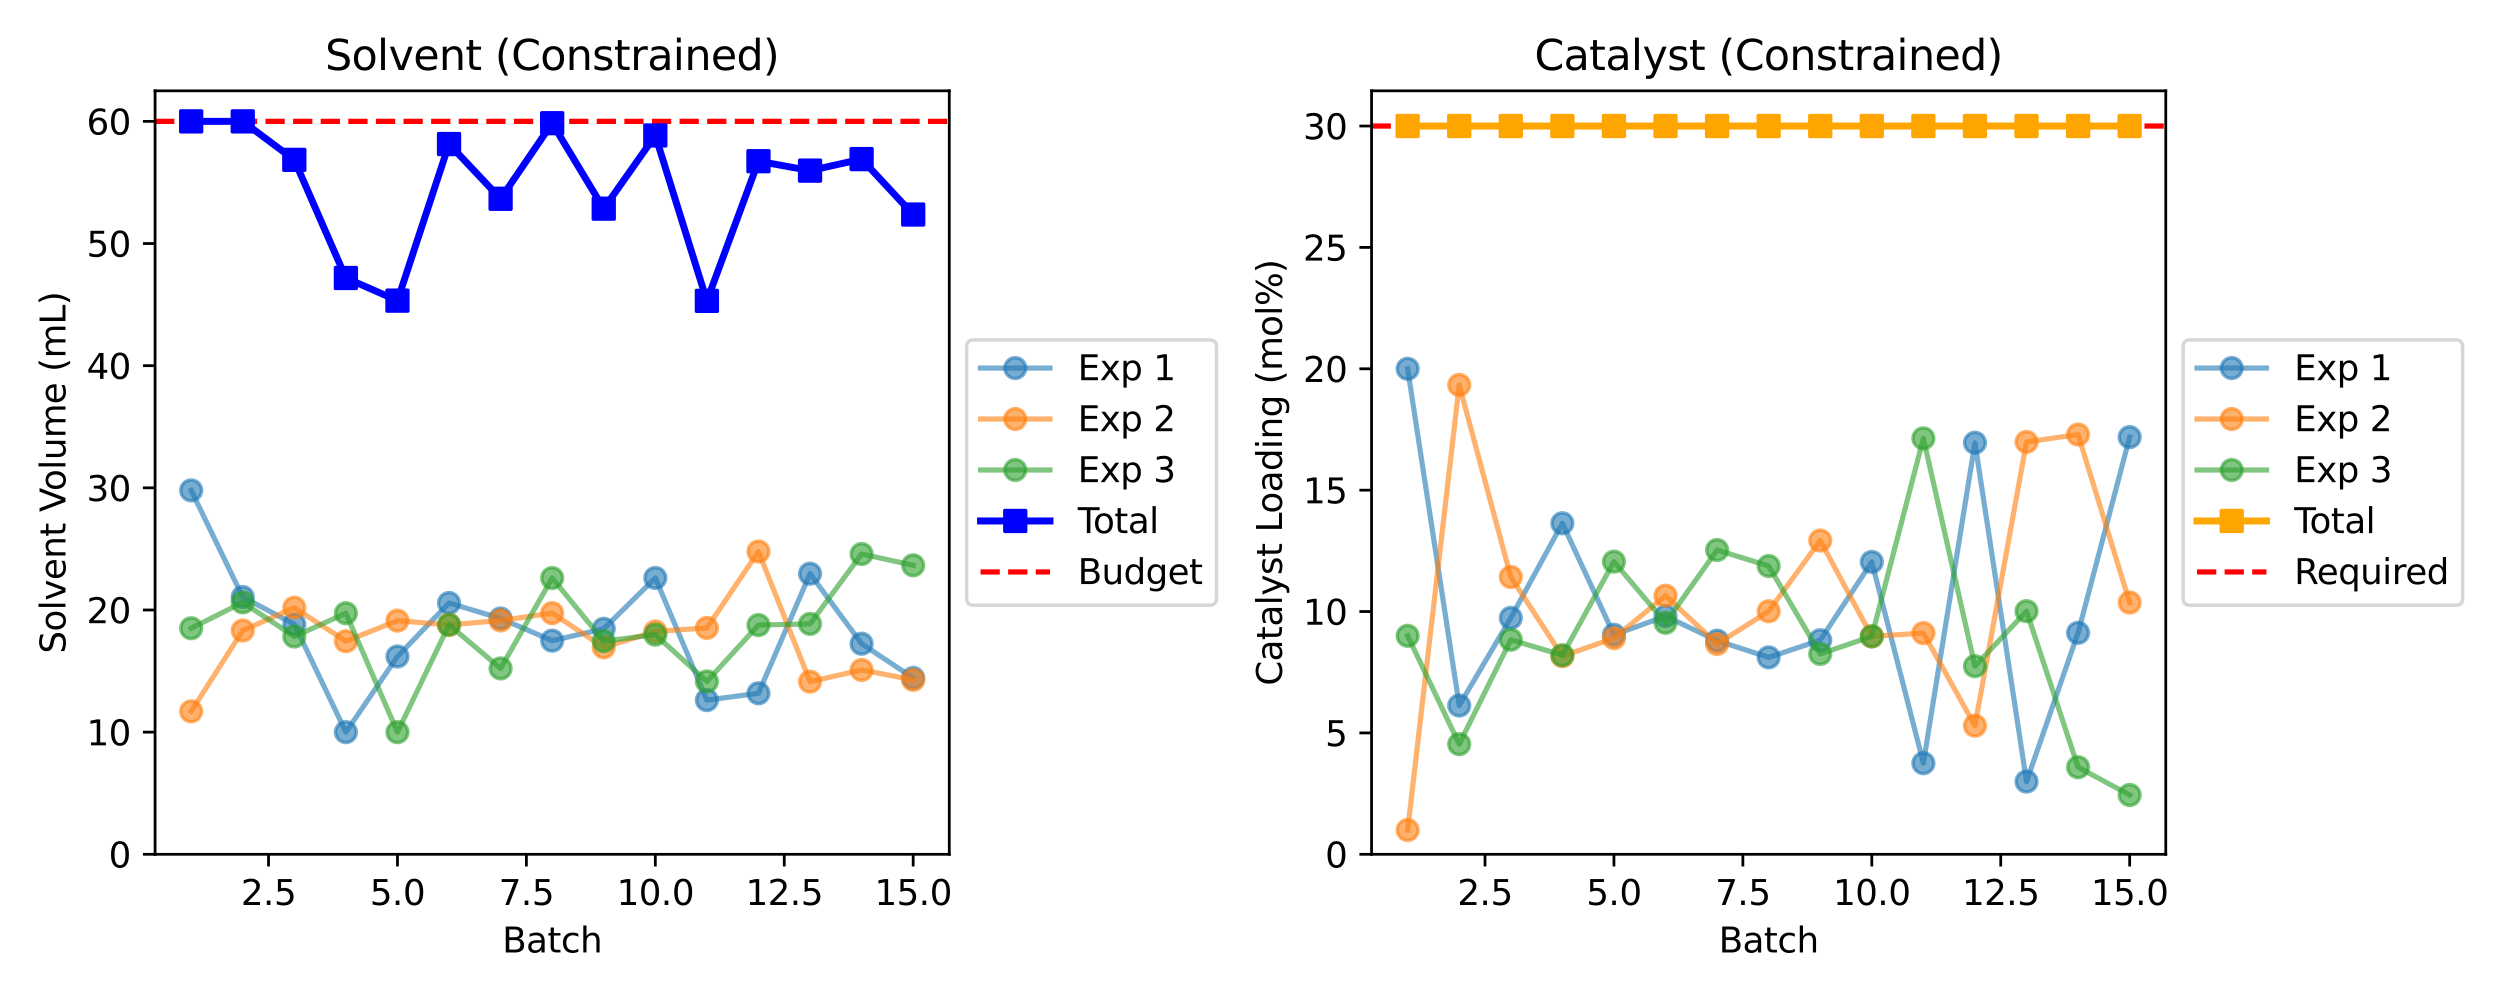 <?xml version="1.0" encoding="utf-8" standalone="no"?>
<!DOCTYPE svg PUBLIC "-//W3C//DTD SVG 1.1//EN"
  "http://www.w3.org/Graphics/SVG/1.1/DTD/svg11.dtd">
<svg xmlns:xlink="http://www.w3.org/1999/xlink" width="720pt" height="288pt" viewBox="0 0 720 288" xmlns="http://www.w3.org/2000/svg" version="1.1">
 <defs>
  <style type="text/css">*{stroke-linejoin: round; stroke-linecap: butt}</style>
 </defs>
 <g id="figure_1">
  <g id="patch_1">
   <path d="M 0 288 
L 720 288 
L 720 0 
L 0 0 
z
" style="fill: #ffffff"/>
  </g>
  <g id="axes_1">
   <g id="patch_2">
    <path d="M 44.66 246.04 
L 273.392 246.04 
L 273.392 26.16 
L 44.66 26.16 
z
" style="fill: #ffffff"/>
   </g>
   <g id="line2d_1">
    <path d="M 44.66 34.955 
L 273.392 34.955 
" clip-path="url(#p5d5366ac56)" style="fill: none; stroke-dasharray: 5.55,2.4; stroke-dashoffset: 0; stroke: #ff0000; stroke-width: 1.5"/>
   </g>
   <g id="matplotlib.axis_1">
    <g id="xtick_1">
     <g id="line2d_2">
      <defs>
       <path id="m6a6883a15a" d="M 0 0 
L 0 3.5 
" style="stroke: #000000; stroke-width: 0.8"/>
      </defs>
      <g>
       <use xlink:href="#m6a6883a15a" x="77.336" y="246.04" style="stroke: #000000; stroke-width: 0.8"/>
      </g>
     </g>
     <g id="text_1">
      <!-- 2.5 -->
      <g transform="translate(69.385 260.638) scale(0.1 -0.1)">
       <defs>
        <path id="DejaVuSans-32" d="M 1228 531 
L 3431 531 
L 3431 0 
L 469 0 
L 469 531 
Q 828 903 1448 1529 
Q 2069 2156 2228 2338 
Q 2531 2678 2651 2914 
Q 2772 3150 2772 3378 
Q 2772 3750 2511 3984 
Q 2250 4219 1831 4219 
Q 1534 4219 1204 4116 
Q 875 4013 500 3803 
L 500 4441 
Q 881 4594 1212 4672 
Q 1544 4750 1819 4750 
Q 2544 4750 2975 4387 
Q 3406 4025 3406 3419 
Q 3406 3131 3298 2873 
Q 3191 2616 2906 2266 
Q 2828 2175 2409 1742 
Q 1991 1309 1228 531 
z
" transform="scale(0.016)"/>
        <path id="DejaVuSans-2e" d="M 684 794 
L 1344 794 
L 1344 0 
L 684 0 
L 684 794 
z
" transform="scale(0.016)"/>
        <path id="DejaVuSans-35" d="M 691 4666 
L 3169 4666 
L 3169 4134 
L 1269 4134 
L 1269 2991 
Q 1406 3038 1543 3061 
Q 1681 3084 1819 3084 
Q 2600 3084 3056 2656 
Q 3513 2228 3513 1497 
Q 3513 744 3044 326 
Q 2575 -91 1722 -91 
Q 1428 -91 1123 -41 
Q 819 9 494 109 
L 494 744 
Q 775 591 1075 516 
Q 1375 441 1709 441 
Q 2250 441 2565 725 
Q 2881 1009 2881 1497 
Q 2881 1984 2565 2268 
Q 2250 2553 1709 2553 
Q 1456 2553 1204 2497 
Q 953 2441 691 2322 
L 691 4666 
z
" transform="scale(0.016)"/>
       </defs>
       <use xlink:href="#DejaVuSans-32"/>
       <use xlink:href="#DejaVuSans-2e" transform="translate(63.623 0)"/>
       <use xlink:href="#DejaVuSans-35" transform="translate(95.41 0)"/>
      </g>
     </g>
    </g>
    <g id="xtick_2">
     <g id="line2d_3">
      <g>
       <use xlink:href="#m6a6883a15a" x="114.468" y="246.04" style="stroke: #000000; stroke-width: 0.8"/>
      </g>
     </g>
     <g id="text_2">
      <!-- 5.0 -->
      <g transform="translate(106.516 260.638) scale(0.1 -0.1)">
       <defs>
        <path id="DejaVuSans-30" d="M 2034 4250 
Q 1547 4250 1301 3770 
Q 1056 3291 1056 2328 
Q 1056 1369 1301 889 
Q 1547 409 2034 409 
Q 2525 409 2770 889 
Q 3016 1369 3016 2328 
Q 3016 3291 2770 3770 
Q 2525 4250 2034 4250 
z
M 2034 4750 
Q 2819 4750 3233 4129 
Q 3647 3509 3647 2328 
Q 3647 1150 3233 529 
Q 2819 -91 2034 -91 
Q 1250 -91 836 529 
Q 422 1150 422 2328 
Q 422 3509 836 4129 
Q 1250 4750 2034 4750 
z
" transform="scale(0.016)"/>
       </defs>
       <use xlink:href="#DejaVuSans-35"/>
       <use xlink:href="#DejaVuSans-2e" transform="translate(63.623 0)"/>
       <use xlink:href="#DejaVuSans-30" transform="translate(95.41 0)"/>
      </g>
     </g>
    </g>
    <g id="xtick_3">
     <g id="line2d_4">
      <g>
       <use xlink:href="#m6a6883a15a" x="151.6" y="246.04" style="stroke: #000000; stroke-width: 0.8"/>
      </g>
     </g>
     <g id="text_3">
      <!-- 7.5 -->
      <g transform="translate(143.648 260.638) scale(0.1 -0.1)">
       <defs>
        <path id="DejaVuSans-37" d="M 525 4666 
L 3525 4666 
L 3525 4397 
L 1831 0 
L 1172 0 
L 2766 4134 
L 525 4134 
L 525 4666 
z
" transform="scale(0.016)"/>
       </defs>
       <use xlink:href="#DejaVuSans-37"/>
       <use xlink:href="#DejaVuSans-2e" transform="translate(63.623 0)"/>
       <use xlink:href="#DejaVuSans-35" transform="translate(95.41 0)"/>
      </g>
     </g>
    </g>
    <g id="xtick_4">
     <g id="line2d_5">
      <g>
       <use xlink:href="#m6a6883a15a" x="188.732" y="246.04" style="stroke: #000000; stroke-width: 0.8"/>
      </g>
     </g>
     <g id="text_4">
      <!-- 10.0 -->
      <g transform="translate(177.599 260.638) scale(0.1 -0.1)">
       <defs>
        <path id="DejaVuSans-31" d="M 794 531 
L 1825 531 
L 1825 4091 
L 703 3866 
L 703 4441 
L 1819 4666 
L 2450 4666 
L 2450 531 
L 3481 531 
L 3481 0 
L 794 0 
L 794 531 
z
" transform="scale(0.016)"/>
       </defs>
       <use xlink:href="#DejaVuSans-31"/>
       <use xlink:href="#DejaVuSans-30" transform="translate(63.623 0)"/>
       <use xlink:href="#DejaVuSans-2e" transform="translate(127.246 0)"/>
       <use xlink:href="#DejaVuSans-30" transform="translate(159.033 0)"/>
      </g>
     </g>
    </g>
    <g id="xtick_5">
     <g id="line2d_6">
      <g>
       <use xlink:href="#m6a6883a15a" x="225.864" y="246.04" style="stroke: #000000; stroke-width: 0.8"/>
      </g>
     </g>
     <g id="text_5">
      <!-- 12.5 -->
      <g transform="translate(214.731 260.638) scale(0.1 -0.1)">
       <use xlink:href="#DejaVuSans-31"/>
       <use xlink:href="#DejaVuSans-32" transform="translate(63.623 0)"/>
       <use xlink:href="#DejaVuSans-2e" transform="translate(127.246 0)"/>
       <use xlink:href="#DejaVuSans-35" transform="translate(159.033 0)"/>
      </g>
     </g>
    </g>
    <g id="xtick_6">
     <g id="line2d_7">
      <g>
       <use xlink:href="#m6a6883a15a" x="262.996" y="246.04" style="stroke: #000000; stroke-width: 0.8"/>
      </g>
     </g>
     <g id="text_6">
      <!-- 15.0 -->
      <g transform="translate(251.863 260.638) scale(0.1 -0.1)">
       <use xlink:href="#DejaVuSans-31"/>
       <use xlink:href="#DejaVuSans-35" transform="translate(63.623 0)"/>
       <use xlink:href="#DejaVuSans-2e" transform="translate(127.246 0)"/>
       <use xlink:href="#DejaVuSans-30" transform="translate(159.033 0)"/>
      </g>
     </g>
    </g>
    <g id="text_7">
     <!-- Batch -->
     <g transform="translate(144.654 274.317) scale(0.1 -0.1)">
      <defs>
       <path id="DejaVuSans-42" d="M 1259 2228 
L 1259 519 
L 2272 519 
Q 2781 519 3026 730 
Q 3272 941 3272 1375 
Q 3272 1813 3026 2020 
Q 2781 2228 2272 2228 
L 1259 2228 
z
M 1259 4147 
L 1259 2741 
L 2194 2741 
Q 2656 2741 2882 2914 
Q 3109 3088 3109 3444 
Q 3109 3797 2882 3972 
Q 2656 4147 2194 4147 
L 1259 4147 
z
M 628 4666 
L 2241 4666 
Q 2963 4666 3353 4366 
Q 3744 4066 3744 3513 
Q 3744 3084 3544 2831 
Q 3344 2578 2956 2516 
Q 3422 2416 3680 2098 
Q 3938 1781 3938 1306 
Q 3938 681 3513 340 
Q 3088 0 2303 0 
L 628 0 
L 628 4666 
z
" transform="scale(0.016)"/>
       <path id="DejaVuSans-61" d="M 2194 1759 
Q 1497 1759 1228 1600 
Q 959 1441 959 1056 
Q 959 750 1161 570 
Q 1363 391 1709 391 
Q 2188 391 2477 730 
Q 2766 1069 2766 1631 
L 2766 1759 
L 2194 1759 
z
M 3341 1997 
L 3341 0 
L 2766 0 
L 2766 531 
Q 2569 213 2275 61 
Q 1981 -91 1556 -91 
Q 1019 -91 701 211 
Q 384 513 384 1019 
Q 384 1609 779 1909 
Q 1175 2209 1959 2209 
L 2766 2209 
L 2766 2266 
Q 2766 2663 2505 2880 
Q 2244 3097 1772 3097 
Q 1472 3097 1187 3025 
Q 903 2953 641 2809 
L 641 3341 
Q 956 3463 1253 3523 
Q 1550 3584 1831 3584 
Q 2591 3584 2966 3190 
Q 3341 2797 3341 1997 
z
" transform="scale(0.016)"/>
       <path id="DejaVuSans-74" d="M 1172 4494 
L 1172 3500 
L 2356 3500 
L 2356 3053 
L 1172 3053 
L 1172 1153 
Q 1172 725 1289 603 
Q 1406 481 1766 481 
L 2356 481 
L 2356 0 
L 1766 0 
Q 1100 0 847 248 
Q 594 497 594 1153 
L 594 3053 
L 172 3053 
L 172 3500 
L 594 3500 
L 594 4494 
L 1172 4494 
z
" transform="scale(0.016)"/>
       <path id="DejaVuSans-63" d="M 3122 3366 
L 3122 2828 
Q 2878 2963 2633 3030 
Q 2388 3097 2138 3097 
Q 1578 3097 1268 2742 
Q 959 2388 959 1747 
Q 959 1106 1268 751 
Q 1578 397 2138 397 
Q 2388 397 2633 464 
Q 2878 531 3122 666 
L 3122 134 
Q 2881 22 2623 -34 
Q 2366 -91 2075 -91 
Q 1284 -91 818 406 
Q 353 903 353 1747 
Q 353 2603 823 3093 
Q 1294 3584 2113 3584 
Q 2378 3584 2631 3529 
Q 2884 3475 3122 3366 
z
" transform="scale(0.016)"/>
       <path id="DejaVuSans-68" d="M 3513 2113 
L 3513 0 
L 2938 0 
L 2938 2094 
Q 2938 2591 2744 2837 
Q 2550 3084 2163 3084 
Q 1697 3084 1428 2787 
Q 1159 2491 1159 1978 
L 1159 0 
L 581 0 
L 581 4863 
L 1159 4863 
L 1159 2956 
Q 1366 3272 1645 3428 
Q 1925 3584 2291 3584 
Q 2894 3584 3203 3211 
Q 3513 2838 3513 2113 
z
" transform="scale(0.016)"/>
      </defs>
      <use xlink:href="#DejaVuSans-42"/>
      <use xlink:href="#DejaVuSans-61" transform="translate(68.604 0)"/>
      <use xlink:href="#DejaVuSans-74" transform="translate(129.883 0)"/>
      <use xlink:href="#DejaVuSans-63" transform="translate(169.092 0)"/>
      <use xlink:href="#DejaVuSans-68" transform="translate(224.072 0)"/>
     </g>
    </g>
   </g>
   <g id="matplotlib.axis_2">
    <g id="ytick_1">
     <g id="line2d_8">
      <defs>
       <path id="m82019be112" d="M 0 0 
L -3.5 0 
" style="stroke: #000000; stroke-width: 0.8"/>
      </defs>
      <g>
       <use xlink:href="#m82019be112" x="44.66" y="246.04" style="stroke: #000000; stroke-width: 0.8"/>
      </g>
     </g>
     <g id="text_8">
      <!-- 0 -->
      <g transform="translate(31.297 249.839) scale(0.1 -0.1)">
       <use xlink:href="#DejaVuSans-30"/>
      </g>
     </g>
    </g>
    <g id="ytick_2">
     <g id="line2d_9">
      <g>
       <use xlink:href="#m82019be112" x="44.66" y="210.859" style="stroke: #000000; stroke-width: 0.8"/>
      </g>
     </g>
     <g id="text_9">
      <!-- 10 -->
      <g transform="translate(24.935 214.658) scale(0.1 -0.1)">
       <use xlink:href="#DejaVuSans-31"/>
       <use xlink:href="#DejaVuSans-30" transform="translate(63.623 0)"/>
      </g>
     </g>
    </g>
    <g id="ytick_3">
     <g id="line2d_10">
      <g>
       <use xlink:href="#m82019be112" x="44.66" y="175.678" style="stroke: #000000; stroke-width: 0.8"/>
      </g>
     </g>
     <g id="text_10">
      <!-- 20 -->
      <g transform="translate(24.935 179.478) scale(0.1 -0.1)">
       <use xlink:href="#DejaVuSans-32"/>
       <use xlink:href="#DejaVuSans-30" transform="translate(63.623 0)"/>
      </g>
     </g>
    </g>
    <g id="ytick_4">
     <g id="line2d_11">
      <g>
       <use xlink:href="#m82019be112" x="44.66" y="140.498" style="stroke: #000000; stroke-width: 0.8"/>
      </g>
     </g>
     <g id="text_11">
      <!-- 30 -->
      <g transform="translate(24.935 144.297) scale(0.1 -0.1)">
       <defs>
        <path id="DejaVuSans-33" d="M 2597 2516 
Q 3050 2419 3304 2112 
Q 3559 1806 3559 1356 
Q 3559 666 3084 287 
Q 2609 -91 1734 -91 
Q 1441 -91 1130 -33 
Q 819 25 488 141 
L 488 750 
Q 750 597 1062 519 
Q 1375 441 1716 441 
Q 2309 441 2620 675 
Q 2931 909 2931 1356 
Q 2931 1769 2642 2001 
Q 2353 2234 1838 2234 
L 1294 2234 
L 1294 2753 
L 1863 2753 
Q 2328 2753 2575 2939 
Q 2822 3125 2822 3475 
Q 2822 3834 2567 4026 
Q 2313 4219 1838 4219 
Q 1578 4219 1281 4162 
Q 984 4106 628 3988 
L 628 4550 
Q 988 4650 1302 4700 
Q 1616 4750 1894 4750 
Q 2613 4750 3031 4423 
Q 3450 4097 3450 3541 
Q 3450 3153 3228 2886 
Q 3006 2619 2597 2516 
z
" transform="scale(0.016)"/>
       </defs>
       <use xlink:href="#DejaVuSans-33"/>
       <use xlink:href="#DejaVuSans-30" transform="translate(63.623 0)"/>
      </g>
     </g>
    </g>
    <g id="ytick_5">
     <g id="line2d_12">
      <g>
       <use xlink:href="#m82019be112" x="44.66" y="105.317" style="stroke: #000000; stroke-width: 0.8"/>
      </g>
     </g>
     <g id="text_12">
      <!-- 40 -->
      <g transform="translate(24.935 109.116) scale(0.1 -0.1)">
       <defs>
        <path id="DejaVuSans-34" d="M 2419 4116 
L 825 1625 
L 2419 1625 
L 2419 4116 
z
M 2253 4666 
L 3047 4666 
L 3047 1625 
L 3713 1625 
L 3713 1100 
L 3047 1100 
L 3047 0 
L 2419 0 
L 2419 1100 
L 313 1100 
L 313 1709 
L 2253 4666 
z
" transform="scale(0.016)"/>
       </defs>
       <use xlink:href="#DejaVuSans-34"/>
       <use xlink:href="#DejaVuSans-30" transform="translate(63.623 0)"/>
      </g>
     </g>
    </g>
    <g id="ytick_6">
     <g id="line2d_13">
      <g>
       <use xlink:href="#m82019be112" x="44.66" y="70.136" style="stroke: #000000; stroke-width: 0.8"/>
      </g>
     </g>
     <g id="text_13">
      <!-- 50 -->
      <g transform="translate(24.935 73.935) scale(0.1 -0.1)">
       <use xlink:href="#DejaVuSans-35"/>
       <use xlink:href="#DejaVuSans-30" transform="translate(63.623 0)"/>
      </g>
     </g>
    </g>
    <g id="ytick_7">
     <g id="line2d_14">
      <g>
       <use xlink:href="#m82019be112" x="44.66" y="34.955" style="stroke: #000000; stroke-width: 0.8"/>
      </g>
     </g>
     <g id="text_14">
      <!-- 60 -->
      <g transform="translate(24.935 38.754) scale(0.1 -0.1)">
       <defs>
        <path id="DejaVuSans-36" d="M 2113 2584 
Q 1688 2584 1439 2293 
Q 1191 2003 1191 1497 
Q 1191 994 1439 701 
Q 1688 409 2113 409 
Q 2538 409 2786 701 
Q 3034 994 3034 1497 
Q 3034 2003 2786 2293 
Q 2538 2584 2113 2584 
z
M 3366 4563 
L 3366 3988 
Q 3128 4100 2886 4159 
Q 2644 4219 2406 4219 
Q 1781 4219 1451 3797 
Q 1122 3375 1075 2522 
Q 1259 2794 1537 2939 
Q 1816 3084 2150 3084 
Q 2853 3084 3261 2657 
Q 3669 2231 3669 1497 
Q 3669 778 3244 343 
Q 2819 -91 2113 -91 
Q 1303 -91 875 529 
Q 447 1150 447 2328 
Q 447 3434 972 4092 
Q 1497 4750 2381 4750 
Q 2619 4750 2861 4703 
Q 3103 4656 3366 4563 
z
" transform="scale(0.016)"/>
       </defs>
       <use xlink:href="#DejaVuSans-36"/>
       <use xlink:href="#DejaVuSans-30" transform="translate(63.623 0)"/>
      </g>
     </g>
    </g>
    <g id="text_15">
     <!-- Solvent Volume (mL) -->
     <g transform="translate(18.855 188.22) rotate(-90) scale(0.1 -0.1)">
      <defs>
       <path id="DejaVuSans-53" d="M 3425 4513 
L 3425 3897 
Q 3066 4069 2747 4153 
Q 2428 4238 2131 4238 
Q 1616 4238 1336 4038 
Q 1056 3838 1056 3469 
Q 1056 3159 1242 3001 
Q 1428 2844 1947 2747 
L 2328 2669 
Q 3034 2534 3370 2195 
Q 3706 1856 3706 1288 
Q 3706 609 3251 259 
Q 2797 -91 1919 -91 
Q 1588 -91 1214 -16 
Q 841 59 441 206 
L 441 856 
Q 825 641 1194 531 
Q 1563 422 1919 422 
Q 2459 422 2753 634 
Q 3047 847 3047 1241 
Q 3047 1584 2836 1778 
Q 2625 1972 2144 2069 
L 1759 2144 
Q 1053 2284 737 2584 
Q 422 2884 422 3419 
Q 422 4038 858 4394 
Q 1294 4750 2059 4750 
Q 2388 4750 2728 4690 
Q 3069 4631 3425 4513 
z
" transform="scale(0.016)"/>
       <path id="DejaVuSans-6f" d="M 1959 3097 
Q 1497 3097 1228 2736 
Q 959 2375 959 1747 
Q 959 1119 1226 758 
Q 1494 397 1959 397 
Q 2419 397 2687 759 
Q 2956 1122 2956 1747 
Q 2956 2369 2687 2733 
Q 2419 3097 1959 3097 
z
M 1959 3584 
Q 2709 3584 3137 3096 
Q 3566 2609 3566 1747 
Q 3566 888 3137 398 
Q 2709 -91 1959 -91 
Q 1206 -91 779 398 
Q 353 888 353 1747 
Q 353 2609 779 3096 
Q 1206 3584 1959 3584 
z
" transform="scale(0.016)"/>
       <path id="DejaVuSans-6c" d="M 603 4863 
L 1178 4863 
L 1178 0 
L 603 0 
L 603 4863 
z
" transform="scale(0.016)"/>
       <path id="DejaVuSans-76" d="M 191 3500 
L 800 3500 
L 1894 563 
L 2988 3500 
L 3597 3500 
L 2284 0 
L 1503 0 
L 191 3500 
z
" transform="scale(0.016)"/>
       <path id="DejaVuSans-65" d="M 3597 1894 
L 3597 1613 
L 953 1613 
Q 991 1019 1311 708 
Q 1631 397 2203 397 
Q 2534 397 2845 478 
Q 3156 559 3463 722 
L 3463 178 
Q 3153 47 2828 -22 
Q 2503 -91 2169 -91 
Q 1331 -91 842 396 
Q 353 884 353 1716 
Q 353 2575 817 3079 
Q 1281 3584 2069 3584 
Q 2775 3584 3186 3129 
Q 3597 2675 3597 1894 
z
M 3022 2063 
Q 3016 2534 2758 2815 
Q 2500 3097 2075 3097 
Q 1594 3097 1305 2825 
Q 1016 2553 972 2059 
L 3022 2063 
z
" transform="scale(0.016)"/>
       <path id="DejaVuSans-6e" d="M 3513 2113 
L 3513 0 
L 2938 0 
L 2938 2094 
Q 2938 2591 2744 2837 
Q 2550 3084 2163 3084 
Q 1697 3084 1428 2787 
Q 1159 2491 1159 1978 
L 1159 0 
L 581 0 
L 581 3500 
L 1159 3500 
L 1159 2956 
Q 1366 3272 1645 3428 
Q 1925 3584 2291 3584 
Q 2894 3584 3203 3211 
Q 3513 2838 3513 2113 
z
" transform="scale(0.016)"/>
       <path id="DejaVuSans-20" transform="scale(0.016)"/>
       <path id="DejaVuSans-56" d="M 1831 0 
L 50 4666 
L 709 4666 
L 2188 738 
L 3669 4666 
L 4325 4666 
L 2547 0 
L 1831 0 
z
" transform="scale(0.016)"/>
       <path id="DejaVuSans-75" d="M 544 1381 
L 544 3500 
L 1119 3500 
L 1119 1403 
Q 1119 906 1312 657 
Q 1506 409 1894 409 
Q 2359 409 2629 706 
Q 2900 1003 2900 1516 
L 2900 3500 
L 3475 3500 
L 3475 0 
L 2900 0 
L 2900 538 
Q 2691 219 2414 64 
Q 2138 -91 1772 -91 
Q 1169 -91 856 284 
Q 544 659 544 1381 
z
M 1991 3584 
L 1991 3584 
z
" transform="scale(0.016)"/>
       <path id="DejaVuSans-6d" d="M 3328 2828 
Q 3544 3216 3844 3400 
Q 4144 3584 4550 3584 
Q 5097 3584 5394 3201 
Q 5691 2819 5691 2113 
L 5691 0 
L 5113 0 
L 5113 2094 
Q 5113 2597 4934 2840 
Q 4756 3084 4391 3084 
Q 3944 3084 3684 2787 
Q 3425 2491 3425 1978 
L 3425 0 
L 2847 0 
L 2847 2094 
Q 2847 2600 2669 2842 
Q 2491 3084 2119 3084 
Q 1678 3084 1418 2786 
Q 1159 2488 1159 1978 
L 1159 0 
L 581 0 
L 581 3500 
L 1159 3500 
L 1159 2956 
Q 1356 3278 1631 3431 
Q 1906 3584 2284 3584 
Q 2666 3584 2933 3390 
Q 3200 3197 3328 2828 
z
" transform="scale(0.016)"/>
       <path id="DejaVuSans-28" d="M 1984 4856 
Q 1566 4138 1362 3434 
Q 1159 2731 1159 2009 
Q 1159 1288 1364 580 
Q 1569 -128 1984 -844 
L 1484 -844 
Q 1016 -109 783 600 
Q 550 1309 550 2009 
Q 550 2706 781 3412 
Q 1013 4119 1484 4856 
L 1984 4856 
z
" transform="scale(0.016)"/>
       <path id="DejaVuSans-4c" d="M 628 4666 
L 1259 4666 
L 1259 531 
L 3531 531 
L 3531 0 
L 628 0 
L 628 4666 
z
" transform="scale(0.016)"/>
       <path id="DejaVuSans-29" d="M 513 4856 
L 1013 4856 
Q 1481 4119 1714 3412 
Q 1947 2706 1947 2009 
Q 1947 1309 1714 600 
Q 1481 -109 1013 -844 
L 513 -844 
Q 928 -128 1133 580 
Q 1338 1288 1338 2009 
Q 1338 2731 1133 3434 
Q 928 4138 513 4856 
z
" transform="scale(0.016)"/>
      </defs>
      <use xlink:href="#DejaVuSans-53"/>
      <use xlink:href="#DejaVuSans-6f" transform="translate(63.477 0)"/>
      <use xlink:href="#DejaVuSans-6c" transform="translate(124.658 0)"/>
      <use xlink:href="#DejaVuSans-76" transform="translate(152.441 0)"/>
      <use xlink:href="#DejaVuSans-65" transform="translate(211.621 0)"/>
      <use xlink:href="#DejaVuSans-6e" transform="translate(273.145 0)"/>
      <use xlink:href="#DejaVuSans-74" transform="translate(336.523 0)"/>
      <use xlink:href="#DejaVuSans-20" transform="translate(375.732 0)"/>
      <use xlink:href="#DejaVuSans-56" transform="translate(407.52 0)"/>
      <use xlink:href="#DejaVuSans-6f" transform="translate(468.178 0)"/>
      <use xlink:href="#DejaVuSans-6c" transform="translate(529.359 0)"/>
      <use xlink:href="#DejaVuSans-75" transform="translate(557.143 0)"/>
      <use xlink:href="#DejaVuSans-6d" transform="translate(620.521 0)"/>
      <use xlink:href="#DejaVuSans-65" transform="translate(717.934 0)"/>
      <use xlink:href="#DejaVuSans-20" transform="translate(779.457 0)"/>
      <use xlink:href="#DejaVuSans-28" transform="translate(811.244 0)"/>
      <use xlink:href="#DejaVuSans-6d" transform="translate(850.258 0)"/>
      <use xlink:href="#DejaVuSans-4c" transform="translate(947.67 0)"/>
      <use xlink:href="#DejaVuSans-29" transform="translate(1003.383 0)"/>
     </g>
    </g>
   </g>
   <g id="line2d_15">
    <path d="M 55.057 141.232 
L 69.91 171.956 
L 84.762 179.793 
L 99.615 210.859 
L 114.468 189.063 
L 129.321 173.661 
L 144.173 178.123 
L 159.026 184.509 
L 173.879 181.09 
L 188.732 166.451 
L 203.585 201.636 
L 218.437 199.655 
L 233.29 165.225 
L 248.143 185.394 
L 262.996 195.253 
" clip-path="url(#p5d5366ac56)" style="fill: none; stroke: #1f77b4; stroke-opacity: 0.6; stroke-width: 1.5; stroke-linecap: square"/>
    <defs>
     <path id="m18cbdabd2f" d="M 0 3 
C 0.796 3 1.559 2.684 2.121 2.121 
C 2.684 1.559 3 0.796 3 0 
C 3 -0.796 2.684 -1.559 2.121 -2.121 
C 1.559 -2.684 0.796 -3 0 -3 
C -0.796 -3 -1.559 -2.684 -2.121 -2.121 
C -2.684 -1.559 -3 -0.796 -3 0 
C -3 0.796 -2.684 1.559 -2.121 2.121 
C -1.559 2.684 -0.796 3 0 3 
z
" style="stroke: #1f77b4; stroke-opacity: 0.6"/>
    </defs>
    <g clip-path="url(#p5d5366ac56)">
     <use xlink:href="#m18cbdabd2f" x="55.057" y="141.232" style="fill: #1f77b4; fill-opacity: 0.6; stroke: #1f77b4; stroke-opacity: 0.6"/>
     <use xlink:href="#m18cbdabd2f" x="69.91" y="171.956" style="fill: #1f77b4; fill-opacity: 0.6; stroke: #1f77b4; stroke-opacity: 0.6"/>
     <use xlink:href="#m18cbdabd2f" x="84.762" y="179.793" style="fill: #1f77b4; fill-opacity: 0.6; stroke: #1f77b4; stroke-opacity: 0.6"/>
     <use xlink:href="#m18cbdabd2f" x="99.615" y="210.859" style="fill: #1f77b4; fill-opacity: 0.6; stroke: #1f77b4; stroke-opacity: 0.6"/>
     <use xlink:href="#m18cbdabd2f" x="114.468" y="189.063" style="fill: #1f77b4; fill-opacity: 0.6; stroke: #1f77b4; stroke-opacity: 0.6"/>
     <use xlink:href="#m18cbdabd2f" x="129.321" y="173.661" style="fill: #1f77b4; fill-opacity: 0.6; stroke: #1f77b4; stroke-opacity: 0.6"/>
     <use xlink:href="#m18cbdabd2f" x="144.173" y="178.123" style="fill: #1f77b4; fill-opacity: 0.6; stroke: #1f77b4; stroke-opacity: 0.6"/>
     <use xlink:href="#m18cbdabd2f" x="159.026" y="184.509" style="fill: #1f77b4; fill-opacity: 0.6; stroke: #1f77b4; stroke-opacity: 0.6"/>
     <use xlink:href="#m18cbdabd2f" x="173.879" y="181.09" style="fill: #1f77b4; fill-opacity: 0.6; stroke: #1f77b4; stroke-opacity: 0.6"/>
     <use xlink:href="#m18cbdabd2f" x="188.732" y="166.451" style="fill: #1f77b4; fill-opacity: 0.6; stroke: #1f77b4; stroke-opacity: 0.6"/>
     <use xlink:href="#m18cbdabd2f" x="203.585" y="201.636" style="fill: #1f77b4; fill-opacity: 0.6; stroke: #1f77b4; stroke-opacity: 0.6"/>
     <use xlink:href="#m18cbdabd2f" x="218.437" y="199.655" style="fill: #1f77b4; fill-opacity: 0.6; stroke: #1f77b4; stroke-opacity: 0.6"/>
     <use xlink:href="#m18cbdabd2f" x="233.29" y="165.225" style="fill: #1f77b4; fill-opacity: 0.6; stroke: #1f77b4; stroke-opacity: 0.6"/>
     <use xlink:href="#m18cbdabd2f" x="248.143" y="185.394" style="fill: #1f77b4; fill-opacity: 0.6; stroke: #1f77b4; stroke-opacity: 0.6"/>
     <use xlink:href="#m18cbdabd2f" x="262.996" y="195.253" style="fill: #1f77b4; fill-opacity: 0.6; stroke: #1f77b4; stroke-opacity: 0.6"/>
    </g>
   </g>
   <g id="line2d_16">
    <path d="M 55.057 204.866 
L 69.91 181.583 
L 84.762 175.017 
L 99.615 184.676 
L 114.468 178.741 
L 129.321 179.975 
L 144.173 178.688 
L 159.026 176.582 
L 173.879 186.43 
L 188.732 181.857 
L 203.585 180.842 
L 218.437 158.835 
L 233.29 196.314 
L 248.143 192.953 
L 262.996 195.801 
" clip-path="url(#p5d5366ac56)" style="fill: none; stroke: #ff7f0e; stroke-opacity: 0.6; stroke-width: 1.5; stroke-linecap: square"/>
    <defs>
     <path id="mf4d14706e0" d="M 0 3 
C 0.796 3 1.559 2.684 2.121 2.121 
C 2.684 1.559 3 0.796 3 0 
C 3 -0.796 2.684 -1.559 2.121 -2.121 
C 1.559 -2.684 0.796 -3 0 -3 
C -0.796 -3 -1.559 -2.684 -2.121 -2.121 
C -2.684 -1.559 -3 -0.796 -3 0 
C -3 0.796 -2.684 1.559 -2.121 2.121 
C -1.559 2.684 -0.796 3 0 3 
z
" style="stroke: #ff7f0e; stroke-opacity: 0.6"/>
    </defs>
    <g clip-path="url(#p5d5366ac56)">
     <use xlink:href="#mf4d14706e0" x="55.057" y="204.866" style="fill: #ff7f0e; fill-opacity: 0.6; stroke: #ff7f0e; stroke-opacity: 0.6"/>
     <use xlink:href="#mf4d14706e0" x="69.91" y="181.583" style="fill: #ff7f0e; fill-opacity: 0.6; stroke: #ff7f0e; stroke-opacity: 0.6"/>
     <use xlink:href="#mf4d14706e0" x="84.762" y="175.017" style="fill: #ff7f0e; fill-opacity: 0.6; stroke: #ff7f0e; stroke-opacity: 0.6"/>
     <use xlink:href="#mf4d14706e0" x="99.615" y="184.676" style="fill: #ff7f0e; fill-opacity: 0.6; stroke: #ff7f0e; stroke-opacity: 0.6"/>
     <use xlink:href="#mf4d14706e0" x="114.468" y="178.741" style="fill: #ff7f0e; fill-opacity: 0.6; stroke: #ff7f0e; stroke-opacity: 0.6"/>
     <use xlink:href="#mf4d14706e0" x="129.321" y="179.975" style="fill: #ff7f0e; fill-opacity: 0.6; stroke: #ff7f0e; stroke-opacity: 0.6"/>
     <use xlink:href="#mf4d14706e0" x="144.173" y="178.688" style="fill: #ff7f0e; fill-opacity: 0.6; stroke: #ff7f0e; stroke-opacity: 0.6"/>
     <use xlink:href="#mf4d14706e0" x="159.026" y="176.582" style="fill: #ff7f0e; fill-opacity: 0.6; stroke: #ff7f0e; stroke-opacity: 0.6"/>
     <use xlink:href="#mf4d14706e0" x="173.879" y="186.43" style="fill: #ff7f0e; fill-opacity: 0.6; stroke: #ff7f0e; stroke-opacity: 0.6"/>
     <use xlink:href="#mf4d14706e0" x="188.732" y="181.857" style="fill: #ff7f0e; fill-opacity: 0.6; stroke: #ff7f0e; stroke-opacity: 0.6"/>
     <use xlink:href="#mf4d14706e0" x="203.585" y="180.842" style="fill: #ff7f0e; fill-opacity: 0.6; stroke: #ff7f0e; stroke-opacity: 0.6"/>
     <use xlink:href="#mf4d14706e0" x="218.437" y="158.835" style="fill: #ff7f0e; fill-opacity: 0.6; stroke: #ff7f0e; stroke-opacity: 0.6"/>
     <use xlink:href="#mf4d14706e0" x="233.29" y="196.314" style="fill: #ff7f0e; fill-opacity: 0.6; stroke: #ff7f0e; stroke-opacity: 0.6"/>
     <use xlink:href="#mf4d14706e0" x="248.143" y="192.953" style="fill: #ff7f0e; fill-opacity: 0.6; stroke: #ff7f0e; stroke-opacity: 0.6"/>
     <use xlink:href="#mf4d14706e0" x="262.996" y="195.801" style="fill: #ff7f0e; fill-opacity: 0.6; stroke: #ff7f0e; stroke-opacity: 0.6"/>
    </g>
   </g>
   <g id="line2d_17">
    <path d="M 55.057 180.937 
L 69.91 173.496 
L 84.762 183.316 
L 99.615 176.609 
L 114.468 210.859 
L 129.321 179.921 
L 144.173 192.511 
L 159.026 166.47 
L 173.879 184.654 
L 188.732 182.784 
L 203.585 196.249 
L 218.437 180.014 
L 233.29 179.683 
L 248.143 159.552 
L 262.996 162.808 
" clip-path="url(#p5d5366ac56)" style="fill: none; stroke: #2ca02c; stroke-opacity: 0.6; stroke-width: 1.5; stroke-linecap: square"/>
    <defs>
     <path id="mccf1718f74" d="M 0 3 
C 0.796 3 1.559 2.684 2.121 2.121 
C 2.684 1.559 3 0.796 3 0 
C 3 -0.796 2.684 -1.559 2.121 -2.121 
C 1.559 -2.684 0.796 -3 0 -3 
C -0.796 -3 -1.559 -2.684 -2.121 -2.121 
C -2.684 -1.559 -3 -0.796 -3 0 
C -3 0.796 -2.684 1.559 -2.121 2.121 
C -1.559 2.684 -0.796 3 0 3 
z
" style="stroke: #2ca02c; stroke-opacity: 0.6"/>
    </defs>
    <g clip-path="url(#p5d5366ac56)">
     <use xlink:href="#mccf1718f74" x="55.057" y="180.937" style="fill: #2ca02c; fill-opacity: 0.6; stroke: #2ca02c; stroke-opacity: 0.6"/>
     <use xlink:href="#mccf1718f74" x="69.91" y="173.496" style="fill: #2ca02c; fill-opacity: 0.6; stroke: #2ca02c; stroke-opacity: 0.6"/>
     <use xlink:href="#mccf1718f74" x="84.762" y="183.316" style="fill: #2ca02c; fill-opacity: 0.6; stroke: #2ca02c; stroke-opacity: 0.6"/>
     <use xlink:href="#mccf1718f74" x="99.615" y="176.609" style="fill: #2ca02c; fill-opacity: 0.6; stroke: #2ca02c; stroke-opacity: 0.6"/>
     <use xlink:href="#mccf1718f74" x="114.468" y="210.859" style="fill: #2ca02c; fill-opacity: 0.6; stroke: #2ca02c; stroke-opacity: 0.6"/>
     <use xlink:href="#mccf1718f74" x="129.321" y="179.921" style="fill: #2ca02c; fill-opacity: 0.6; stroke: #2ca02c; stroke-opacity: 0.6"/>
     <use xlink:href="#mccf1718f74" x="144.173" y="192.511" style="fill: #2ca02c; fill-opacity: 0.6; stroke: #2ca02c; stroke-opacity: 0.6"/>
     <use xlink:href="#mccf1718f74" x="159.026" y="166.47" style="fill: #2ca02c; fill-opacity: 0.6; stroke: #2ca02c; stroke-opacity: 0.6"/>
     <use xlink:href="#mccf1718f74" x="173.879" y="184.654" style="fill: #2ca02c; fill-opacity: 0.6; stroke: #2ca02c; stroke-opacity: 0.6"/>
     <use xlink:href="#mccf1718f74" x="188.732" y="182.784" style="fill: #2ca02c; fill-opacity: 0.6; stroke: #2ca02c; stroke-opacity: 0.6"/>
     <use xlink:href="#mccf1718f74" x="203.585" y="196.249" style="fill: #2ca02c; fill-opacity: 0.6; stroke: #2ca02c; stroke-opacity: 0.6"/>
     <use xlink:href="#mccf1718f74" x="218.437" y="180.014" style="fill: #2ca02c; fill-opacity: 0.6; stroke: #2ca02c; stroke-opacity: 0.6"/>
     <use xlink:href="#mccf1718f74" x="233.29" y="179.683" style="fill: #2ca02c; fill-opacity: 0.6; stroke: #2ca02c; stroke-opacity: 0.6"/>
     <use xlink:href="#mccf1718f74" x="248.143" y="159.552" style="fill: #2ca02c; fill-opacity: 0.6; stroke: #2ca02c; stroke-opacity: 0.6"/>
     <use xlink:href="#mccf1718f74" x="262.996" y="162.808" style="fill: #2ca02c; fill-opacity: 0.6; stroke: #2ca02c; stroke-opacity: 0.6"/>
    </g>
   </g>
   <g id="line2d_18">
    <path d="M 55.057 34.955 
L 69.91 34.955 
L 84.762 46.046 
L 99.615 80.064 
L 114.468 86.583 
L 129.321 41.478 
L 144.173 57.242 
L 159.026 35.481 
L 173.879 60.094 
L 188.732 39.012 
L 203.585 86.648 
L 218.437 46.425 
L 233.29 49.142 
L 248.143 45.819 
L 262.996 61.781 
" clip-path="url(#p5d5366ac56)" style="fill: none; stroke: #0000ff; stroke-width: 2; stroke-linecap: square"/>
    <defs>
     <path id="md01d0c3bf6" d="M -3 3 
L 3 3 
L 3 -3 
L -3 -3 
z
" style="stroke: #0000ff; stroke-linejoin: miter"/>
    </defs>
    <g clip-path="url(#p5d5366ac56)">
     <use xlink:href="#md01d0c3bf6" x="55.057" y="34.955" style="fill: #0000ff; stroke: #0000ff; stroke-linejoin: miter"/>
     <use xlink:href="#md01d0c3bf6" x="69.91" y="34.955" style="fill: #0000ff; stroke: #0000ff; stroke-linejoin: miter"/>
     <use xlink:href="#md01d0c3bf6" x="84.762" y="46.046" style="fill: #0000ff; stroke: #0000ff; stroke-linejoin: miter"/>
     <use xlink:href="#md01d0c3bf6" x="99.615" y="80.064" style="fill: #0000ff; stroke: #0000ff; stroke-linejoin: miter"/>
     <use xlink:href="#md01d0c3bf6" x="114.468" y="86.583" style="fill: #0000ff; stroke: #0000ff; stroke-linejoin: miter"/>
     <use xlink:href="#md01d0c3bf6" x="129.321" y="41.478" style="fill: #0000ff; stroke: #0000ff; stroke-linejoin: miter"/>
     <use xlink:href="#md01d0c3bf6" x="144.173" y="57.242" style="fill: #0000ff; stroke: #0000ff; stroke-linejoin: miter"/>
     <use xlink:href="#md01d0c3bf6" x="159.026" y="35.481" style="fill: #0000ff; stroke: #0000ff; stroke-linejoin: miter"/>
     <use xlink:href="#md01d0c3bf6" x="173.879" y="60.094" style="fill: #0000ff; stroke: #0000ff; stroke-linejoin: miter"/>
     <use xlink:href="#md01d0c3bf6" x="188.732" y="39.012" style="fill: #0000ff; stroke: #0000ff; stroke-linejoin: miter"/>
     <use xlink:href="#md01d0c3bf6" x="203.585" y="86.648" style="fill: #0000ff; stroke: #0000ff; stroke-linejoin: miter"/>
     <use xlink:href="#md01d0c3bf6" x="218.437" y="46.425" style="fill: #0000ff; stroke: #0000ff; stroke-linejoin: miter"/>
     <use xlink:href="#md01d0c3bf6" x="233.29" y="49.142" style="fill: #0000ff; stroke: #0000ff; stroke-linejoin: miter"/>
     <use xlink:href="#md01d0c3bf6" x="248.143" y="45.819" style="fill: #0000ff; stroke: #0000ff; stroke-linejoin: miter"/>
     <use xlink:href="#md01d0c3bf6" x="262.996" y="61.781" style="fill: #0000ff; stroke: #0000ff; stroke-linejoin: miter"/>
    </g>
   </g>
   <g id="patch_3">
    <path d="M 44.66 246.04 
L 44.66 26.16 
" style="fill: none; stroke: #000000; stroke-width: 0.8; stroke-linejoin: miter; stroke-linecap: square"/>
   </g>
   <g id="patch_4">
    <path d="M 273.392 246.04 
L 273.392 26.16 
" style="fill: none; stroke: #000000; stroke-width: 0.8; stroke-linejoin: miter; stroke-linecap: square"/>
   </g>
   <g id="patch_5">
    <path d="M 44.66 246.04 
L 273.392 246.04 
" style="fill: none; stroke: #000000; stroke-width: 0.8; stroke-linejoin: miter; stroke-linecap: square"/>
   </g>
   <g id="patch_6">
    <path d="M 44.66 26.16 
L 273.392 26.16 
" style="fill: none; stroke: #000000; stroke-width: 0.8; stroke-linejoin: miter; stroke-linecap: square"/>
   </g>
   <g id="text_16">
    <!-- Solvent (Constrained) -->
    <g transform="translate(93.638 20.16) scale(0.12 -0.12)">
     <defs>
      <path id="DejaVuSans-43" d="M 4122 4306 
L 4122 3641 
Q 3803 3938 3442 4084 
Q 3081 4231 2675 4231 
Q 1875 4231 1450 3742 
Q 1025 3253 1025 2328 
Q 1025 1406 1450 917 
Q 1875 428 2675 428 
Q 3081 428 3442 575 
Q 3803 722 4122 1019 
L 4122 359 
Q 3791 134 3420 21 
Q 3050 -91 2638 -91 
Q 1578 -91 968 557 
Q 359 1206 359 2328 
Q 359 3453 968 4101 
Q 1578 4750 2638 4750 
Q 3056 4750 3426 4639 
Q 3797 4528 4122 4306 
z
" transform="scale(0.016)"/>
      <path id="DejaVuSans-73" d="M 2834 3397 
L 2834 2853 
Q 2591 2978 2328 3040 
Q 2066 3103 1784 3103 
Q 1356 3103 1142 2972 
Q 928 2841 928 2578 
Q 928 2378 1081 2264 
Q 1234 2150 1697 2047 
L 1894 2003 
Q 2506 1872 2764 1633 
Q 3022 1394 3022 966 
Q 3022 478 2636 193 
Q 2250 -91 1575 -91 
Q 1294 -91 989 -36 
Q 684 19 347 128 
L 347 722 
Q 666 556 975 473 
Q 1284 391 1588 391 
Q 1994 391 2212 530 
Q 2431 669 2431 922 
Q 2431 1156 2273 1281 
Q 2116 1406 1581 1522 
L 1381 1569 
Q 847 1681 609 1914 
Q 372 2147 372 2553 
Q 372 3047 722 3315 
Q 1072 3584 1716 3584 
Q 2034 3584 2315 3537 
Q 2597 3491 2834 3397 
z
" transform="scale(0.016)"/>
      <path id="DejaVuSans-72" d="M 2631 2963 
Q 2534 3019 2420 3045 
Q 2306 3072 2169 3072 
Q 1681 3072 1420 2755 
Q 1159 2438 1159 1844 
L 1159 0 
L 581 0 
L 581 3500 
L 1159 3500 
L 1159 2956 
Q 1341 3275 1631 3429 
Q 1922 3584 2338 3584 
Q 2397 3584 2469 3576 
Q 2541 3569 2628 3553 
L 2631 2963 
z
" transform="scale(0.016)"/>
      <path id="DejaVuSans-69" d="M 603 3500 
L 1178 3500 
L 1178 0 
L 603 0 
L 603 3500 
z
M 603 4863 
L 1178 4863 
L 1178 4134 
L 603 4134 
L 603 4863 
z
" transform="scale(0.016)"/>
      <path id="DejaVuSans-64" d="M 2906 2969 
L 2906 4863 
L 3481 4863 
L 3481 0 
L 2906 0 
L 2906 525 
Q 2725 213 2448 61 
Q 2172 -91 1784 -91 
Q 1150 -91 751 415 
Q 353 922 353 1747 
Q 353 2572 751 3078 
Q 1150 3584 1784 3584 
Q 2172 3584 2448 3432 
Q 2725 3281 2906 2969 
z
M 947 1747 
Q 947 1113 1208 752 
Q 1469 391 1925 391 
Q 2381 391 2643 752 
Q 2906 1113 2906 1747 
Q 2906 2381 2643 2742 
Q 2381 3103 1925 3103 
Q 1469 3103 1208 2742 
Q 947 2381 947 1747 
z
" transform="scale(0.016)"/>
     </defs>
     <use xlink:href="#DejaVuSans-53"/>
     <use xlink:href="#DejaVuSans-6f" transform="translate(63.477 0)"/>
     <use xlink:href="#DejaVuSans-6c" transform="translate(124.658 0)"/>
     <use xlink:href="#DejaVuSans-76" transform="translate(152.441 0)"/>
     <use xlink:href="#DejaVuSans-65" transform="translate(211.621 0)"/>
     <use xlink:href="#DejaVuSans-6e" transform="translate(273.145 0)"/>
     <use xlink:href="#DejaVuSans-74" transform="translate(336.523 0)"/>
     <use xlink:href="#DejaVuSans-20" transform="translate(375.732 0)"/>
     <use xlink:href="#DejaVuSans-28" transform="translate(407.52 0)"/>
     <use xlink:href="#DejaVuSans-43" transform="translate(446.533 0)"/>
     <use xlink:href="#DejaVuSans-6f" transform="translate(516.357 0)"/>
     <use xlink:href="#DejaVuSans-6e" transform="translate(577.539 0)"/>
     <use xlink:href="#DejaVuSans-73" transform="translate(640.918 0)"/>
     <use xlink:href="#DejaVuSans-74" transform="translate(693.018 0)"/>
     <use xlink:href="#DejaVuSans-72" transform="translate(732.227 0)"/>
     <use xlink:href="#DejaVuSans-61" transform="translate(773.34 0)"/>
     <use xlink:href="#DejaVuSans-69" transform="translate(834.619 0)"/>
     <use xlink:href="#DejaVuSans-6e" transform="translate(862.402 0)"/>
     <use xlink:href="#DejaVuSans-65" transform="translate(925.781 0)"/>
     <use xlink:href="#DejaVuSans-64" transform="translate(987.305 0)"/>
     <use xlink:href="#DejaVuSans-29" transform="translate(1050.781 0)"/>
    </g>
   </g>
   <g id="legend_1">
    <g id="patch_7">
     <path d="M 280.392 174.295 
L 348.361 174.295 
Q 350.361 174.295 350.361 172.295 
L 350.361 99.905 
Q 350.361 97.905 348.361 97.905 
L 280.392 97.905 
Q 278.392 97.905 278.392 99.905 
L 278.392 172.295 
Q 278.392 174.295 280.392 174.295 
z
" style="fill: #ffffff; opacity: 0.8; stroke: #cccccc; stroke-linejoin: miter"/>
    </g>
    <g id="line2d_19">
     <path d="M 282.392 106.003 
L 292.392 106.003 
L 302.392 106.003 
" style="fill: none; stroke: #1f77b4; stroke-opacity: 0.6; stroke-width: 1.5; stroke-linecap: square"/>
     <g>
      <use xlink:href="#m18cbdabd2f" x="292.392" y="106.003" style="fill: #1f77b4; fill-opacity: 0.6; stroke: #1f77b4; stroke-opacity: 0.6"/>
     </g>
    </g>
    <g id="text_17">
     <!-- Exp 1 -->
     <g transform="translate(310.392 109.503) scale(0.1 -0.1)">
      <defs>
       <path id="DejaVuSans-45" d="M 628 4666 
L 3578 4666 
L 3578 4134 
L 1259 4134 
L 1259 2753 
L 3481 2753 
L 3481 2222 
L 1259 2222 
L 1259 531 
L 3634 531 
L 3634 0 
L 628 0 
L 628 4666 
z
" transform="scale(0.016)"/>
       <path id="DejaVuSans-78" d="M 3513 3500 
L 2247 1797 
L 3578 0 
L 2900 0 
L 1881 1375 
L 863 0 
L 184 0 
L 1544 1831 
L 300 3500 
L 978 3500 
L 1906 2253 
L 2834 3500 
L 3513 3500 
z
" transform="scale(0.016)"/>
       <path id="DejaVuSans-70" d="M 1159 525 
L 1159 -1331 
L 581 -1331 
L 581 3500 
L 1159 3500 
L 1159 2969 
Q 1341 3281 1617 3432 
Q 1894 3584 2278 3584 
Q 2916 3584 3314 3078 
Q 3713 2572 3713 1747 
Q 3713 922 3314 415 
Q 2916 -91 2278 -91 
Q 1894 -91 1617 61 
Q 1341 213 1159 525 
z
M 3116 1747 
Q 3116 2381 2855 2742 
Q 2594 3103 2138 3103 
Q 1681 3103 1420 2742 
Q 1159 2381 1159 1747 
Q 1159 1113 1420 752 
Q 1681 391 2138 391 
Q 2594 391 2855 752 
Q 3116 1113 3116 1747 
z
" transform="scale(0.016)"/>
      </defs>
      <use xlink:href="#DejaVuSans-45"/>
      <use xlink:href="#DejaVuSans-78" transform="translate(63.184 0)"/>
      <use xlink:href="#DejaVuSans-70" transform="translate(122.363 0)"/>
      <use xlink:href="#DejaVuSans-20" transform="translate(185.84 0)"/>
      <use xlink:href="#DejaVuSans-31" transform="translate(217.627 0)"/>
     </g>
    </g>
    <g id="line2d_20">
     <path d="M 282.392 120.681 
L 292.392 120.681 
L 302.392 120.681 
" style="fill: none; stroke: #ff7f0e; stroke-opacity: 0.6; stroke-width: 1.5; stroke-linecap: square"/>
     <g>
      <use xlink:href="#mf4d14706e0" x="292.392" y="120.681" style="fill: #ff7f0e; fill-opacity: 0.6; stroke: #ff7f0e; stroke-opacity: 0.6"/>
     </g>
    </g>
    <g id="text_18">
     <!-- Exp 2 -->
     <g transform="translate(310.392 124.181) scale(0.1 -0.1)">
      <use xlink:href="#DejaVuSans-45"/>
      <use xlink:href="#DejaVuSans-78" transform="translate(63.184 0)"/>
      <use xlink:href="#DejaVuSans-70" transform="translate(122.363 0)"/>
      <use xlink:href="#DejaVuSans-20" transform="translate(185.84 0)"/>
      <use xlink:href="#DejaVuSans-32" transform="translate(217.627 0)"/>
     </g>
    </g>
    <g id="line2d_21">
     <path d="M 282.392 135.359 
L 292.392 135.359 
L 302.392 135.359 
" style="fill: none; stroke: #2ca02c; stroke-opacity: 0.6; stroke-width: 1.5; stroke-linecap: square"/>
     <g>
      <use xlink:href="#mccf1718f74" x="292.392" y="135.359" style="fill: #2ca02c; fill-opacity: 0.6; stroke: #2ca02c; stroke-opacity: 0.6"/>
     </g>
    </g>
    <g id="text_19">
     <!-- Exp 3 -->
     <g transform="translate(310.392 138.859) scale(0.1 -0.1)">
      <use xlink:href="#DejaVuSans-45"/>
      <use xlink:href="#DejaVuSans-78" transform="translate(63.184 0)"/>
      <use xlink:href="#DejaVuSans-70" transform="translate(122.363 0)"/>
      <use xlink:href="#DejaVuSans-20" transform="translate(185.84 0)"/>
      <use xlink:href="#DejaVuSans-33" transform="translate(217.627 0)"/>
     </g>
    </g>
    <g id="line2d_22">
     <path d="M 282.392 150.037 
L 292.392 150.037 
L 302.392 150.037 
" style="fill: none; stroke: #0000ff; stroke-width: 2; stroke-linecap: square"/>
     <g>
      <use xlink:href="#md01d0c3bf6" x="292.392" y="150.037" style="fill: #0000ff; stroke: #0000ff; stroke-linejoin: miter"/>
     </g>
    </g>
    <g id="text_20">
     <!-- Total -->
     <g transform="translate(310.392 153.537) scale(0.1 -0.1)">
      <defs>
       <path id="DejaVuSans-54" d="M -19 4666 
L 3928 4666 
L 3928 4134 
L 2272 4134 
L 2272 0 
L 1638 0 
L 1638 4134 
L -19 4134 
L -19 4666 
z
" transform="scale(0.016)"/>
      </defs>
      <use xlink:href="#DejaVuSans-54"/>
      <use xlink:href="#DejaVuSans-6f" transform="translate(44.084 0)"/>
      <use xlink:href="#DejaVuSans-74" transform="translate(105.266 0)"/>
      <use xlink:href="#DejaVuSans-61" transform="translate(144.475 0)"/>
      <use xlink:href="#DejaVuSans-6c" transform="translate(205.754 0)"/>
     </g>
    </g>
    <g id="line2d_23">
     <path d="M 282.392 164.716 
L 292.392 164.716 
L 302.392 164.716 
" style="fill: none; stroke-dasharray: 5.55,2.4; stroke-dashoffset: 0; stroke: #ff0000; stroke-width: 1.5"/>
    </g>
    <g id="text_21">
     <!-- Budget -->
     <g transform="translate(310.392 168.216) scale(0.1 -0.1)">
      <defs>
       <path id="DejaVuSans-67" d="M 2906 1791 
Q 2906 2416 2648 2759 
Q 2391 3103 1925 3103 
Q 1463 3103 1205 2759 
Q 947 2416 947 1791 
Q 947 1169 1205 825 
Q 1463 481 1925 481 
Q 2391 481 2648 825 
Q 2906 1169 2906 1791 
z
M 3481 434 
Q 3481 -459 3084 -895 
Q 2688 -1331 1869 -1331 
Q 1566 -1331 1297 -1286 
Q 1028 -1241 775 -1147 
L 775 -588 
Q 1028 -725 1275 -790 
Q 1522 -856 1778 -856 
Q 2344 -856 2625 -561 
Q 2906 -266 2906 331 
L 2906 616 
Q 2728 306 2450 153 
Q 2172 0 1784 0 
Q 1141 0 747 490 
Q 353 981 353 1791 
Q 353 2603 747 3093 
Q 1141 3584 1784 3584 
Q 2172 3584 2450 3431 
Q 2728 3278 2906 2969 
L 2906 3500 
L 3481 3500 
L 3481 434 
z
" transform="scale(0.016)"/>
      </defs>
      <use xlink:href="#DejaVuSans-42"/>
      <use xlink:href="#DejaVuSans-75" transform="translate(68.604 0)"/>
      <use xlink:href="#DejaVuSans-64" transform="translate(131.982 0)"/>
      <use xlink:href="#DejaVuSans-67" transform="translate(195.459 0)"/>
      <use xlink:href="#DejaVuSans-65" transform="translate(258.936 0)"/>
      <use xlink:href="#DejaVuSans-74" transform="translate(320.459 0)"/>
     </g>
    </g>
   </g>
  </g>
  <g id="axes_2">
   <g id="patch_8">
    <path d="M 395.007 246.04 
L 623.74 246.04 
L 623.74 26.16 
L 395.007 26.16 
z
" style="fill: #ffffff"/>
   </g>
   <g id="line2d_24">
    <path d="M 395.007 36.298 
L 623.74 36.298 
" clip-path="url(#p71638d3410)" style="fill: none; stroke-dasharray: 5.55,2.4; stroke-dashoffset: 0; stroke: #ff0000; stroke-width: 1.5"/>
   </g>
   <g id="matplotlib.axis_3">
    <g id="xtick_7">
     <g id="line2d_25">
      <g>
       <use xlink:href="#m6a6883a15a" x="427.684" y="246.04" style="stroke: #000000; stroke-width: 0.8"/>
      </g>
     </g>
     <g id="text_22">
      <!-- 2.5 -->
      <g transform="translate(419.732 260.638) scale(0.1 -0.1)">
       <use xlink:href="#DejaVuSans-32"/>
       <use xlink:href="#DejaVuSans-2e" transform="translate(63.623 0)"/>
       <use xlink:href="#DejaVuSans-35" transform="translate(95.41 0)"/>
      </g>
     </g>
    </g>
    <g id="xtick_8">
     <g id="line2d_26">
      <g>
       <use xlink:href="#m6a6883a15a" x="464.815" y="246.04" style="stroke: #000000; stroke-width: 0.8"/>
      </g>
     </g>
     <g id="text_23">
      <!-- 5.0 -->
      <g transform="translate(456.864 260.638) scale(0.1 -0.1)">
       <use xlink:href="#DejaVuSans-35"/>
       <use xlink:href="#DejaVuSans-2e" transform="translate(63.623 0)"/>
       <use xlink:href="#DejaVuSans-30" transform="translate(95.41 0)"/>
      </g>
     </g>
    </g>
    <g id="xtick_9">
     <g id="line2d_27">
      <g>
       <use xlink:href="#m6a6883a15a" x="501.947" y="246.04" style="stroke: #000000; stroke-width: 0.8"/>
      </g>
     </g>
     <g id="text_24">
      <!-- 7.5 -->
      <g transform="translate(493.996 260.638) scale(0.1 -0.1)">
       <use xlink:href="#DejaVuSans-37"/>
       <use xlink:href="#DejaVuSans-2e" transform="translate(63.623 0)"/>
       <use xlink:href="#DejaVuSans-35" transform="translate(95.41 0)"/>
      </g>
     </g>
    </g>
    <g id="xtick_10">
     <g id="line2d_28">
      <g>
       <use xlink:href="#m6a6883a15a" x="539.079" y="246.04" style="stroke: #000000; stroke-width: 0.8"/>
      </g>
     </g>
     <g id="text_25">
      <!-- 10.0 -->
      <g transform="translate(527.946 260.638) scale(0.1 -0.1)">
       <use xlink:href="#DejaVuSans-31"/>
       <use xlink:href="#DejaVuSans-30" transform="translate(63.623 0)"/>
       <use xlink:href="#DejaVuSans-2e" transform="translate(127.246 0)"/>
       <use xlink:href="#DejaVuSans-30" transform="translate(159.033 0)"/>
      </g>
     </g>
    </g>
    <g id="xtick_11">
     <g id="line2d_29">
      <g>
       <use xlink:href="#m6a6883a15a" x="576.211" y="246.04" style="stroke: #000000; stroke-width: 0.8"/>
      </g>
     </g>
     <g id="text_26">
      <!-- 12.5 -->
      <g transform="translate(565.078 260.638) scale(0.1 -0.1)">
       <use xlink:href="#DejaVuSans-31"/>
       <use xlink:href="#DejaVuSans-32" transform="translate(63.623 0)"/>
       <use xlink:href="#DejaVuSans-2e" transform="translate(127.246 0)"/>
       <use xlink:href="#DejaVuSans-35" transform="translate(159.033 0)"/>
      </g>
     </g>
    </g>
    <g id="xtick_12">
     <g id="line2d_30">
      <g>
       <use xlink:href="#m6a6883a15a" x="613.343" y="246.04" style="stroke: #000000; stroke-width: 0.8"/>
      </g>
     </g>
     <g id="text_27">
      <!-- 15.0 -->
      <g transform="translate(602.21 260.638) scale(0.1 -0.1)">
       <use xlink:href="#DejaVuSans-31"/>
       <use xlink:href="#DejaVuSans-35" transform="translate(63.623 0)"/>
       <use xlink:href="#DejaVuSans-2e" transform="translate(127.246 0)"/>
       <use xlink:href="#DejaVuSans-30" transform="translate(159.033 0)"/>
      </g>
     </g>
    </g>
    <g id="text_28">
     <!-- Batch -->
     <g transform="translate(495.001 274.317) scale(0.1 -0.1)">
      <use xlink:href="#DejaVuSans-42"/>
      <use xlink:href="#DejaVuSans-61" transform="translate(68.604 0)"/>
      <use xlink:href="#DejaVuSans-74" transform="translate(129.883 0)"/>
      <use xlink:href="#DejaVuSans-63" transform="translate(169.092 0)"/>
      <use xlink:href="#DejaVuSans-68" transform="translate(224.072 0)"/>
     </g>
    </g>
   </g>
   <g id="matplotlib.axis_4">
    <g id="ytick_8">
     <g id="line2d_31">
      <g>
       <use xlink:href="#m82019be112" x="395.007" y="246.04" style="stroke: #000000; stroke-width: 0.8"/>
      </g>
     </g>
     <g id="text_29">
      <!-- 0 -->
      <g transform="translate(381.645 249.839) scale(0.1 -0.1)">
       <use xlink:href="#DejaVuSans-30"/>
      </g>
     </g>
    </g>
    <g id="ytick_9">
     <g id="line2d_32">
      <g>
       <use xlink:href="#m82019be112" x="395.007" y="211.083" style="stroke: #000000; stroke-width: 0.8"/>
      </g>
     </g>
     <g id="text_30">
      <!-- 5 -->
      <g transform="translate(381.645 214.882) scale(0.1 -0.1)">
       <use xlink:href="#DejaVuSans-35"/>
      </g>
     </g>
    </g>
    <g id="ytick_10">
     <g id="line2d_33">
      <g>
       <use xlink:href="#m82019be112" x="395.007" y="176.126" style="stroke: #000000; stroke-width: 0.8"/>
      </g>
     </g>
     <g id="text_31">
      <!-- 10 -->
      <g transform="translate(375.283 179.925) scale(0.1 -0.1)">
       <use xlink:href="#DejaVuSans-31"/>
       <use xlink:href="#DejaVuSans-30" transform="translate(63.623 0)"/>
      </g>
     </g>
    </g>
    <g id="ytick_11">
     <g id="line2d_34">
      <g>
       <use xlink:href="#m82019be112" x="395.007" y="141.169" style="stroke: #000000; stroke-width: 0.8"/>
      </g>
     </g>
     <g id="text_32">
      <!-- 15 -->
      <g transform="translate(375.283 144.968) scale(0.1 -0.1)">
       <use xlink:href="#DejaVuSans-31"/>
       <use xlink:href="#DejaVuSans-35" transform="translate(63.623 0)"/>
      </g>
     </g>
    </g>
    <g id="ytick_12">
     <g id="line2d_35">
      <g>
       <use xlink:href="#m82019be112" x="395.007" y="106.212" style="stroke: #000000; stroke-width: 0.8"/>
      </g>
     </g>
     <g id="text_33">
      <!-- 20 -->
      <g transform="translate(375.283 110.011) scale(0.1 -0.1)">
       <use xlink:href="#DejaVuSans-32"/>
       <use xlink:href="#DejaVuSans-30" transform="translate(63.623 0)"/>
      </g>
     </g>
    </g>
    <g id="ytick_13">
     <g id="line2d_36">
      <g>
       <use xlink:href="#m82019be112" x="395.007" y="71.255" style="stroke: #000000; stroke-width: 0.8"/>
      </g>
     </g>
     <g id="text_34">
      <!-- 25 -->
      <g transform="translate(375.283 75.054) scale(0.1 -0.1)">
       <use xlink:href="#DejaVuSans-32"/>
       <use xlink:href="#DejaVuSans-35" transform="translate(63.623 0)"/>
      </g>
     </g>
    </g>
    <g id="ytick_14">
     <g id="line2d_37">
      <g>
       <use xlink:href="#m82019be112" x="395.007" y="36.298" style="stroke: #000000; stroke-width: 0.8"/>
      </g>
     </g>
     <g id="text_35">
      <!-- 30 -->
      <g transform="translate(375.283 40.097) scale(0.1 -0.1)">
       <use xlink:href="#DejaVuSans-33"/>
       <use xlink:href="#DejaVuSans-30" transform="translate(63.623 0)"/>
      </g>
     </g>
    </g>
    <g id="text_36">
     <!-- Catalyst Loading (mol%) -->
     <g transform="translate(369.203 197.47) rotate(-90) scale(0.1 -0.1)">
      <defs>
       <path id="DejaVuSans-79" d="M 2059 -325 
Q 1816 -950 1584 -1140 
Q 1353 -1331 966 -1331 
L 506 -1331 
L 506 -850 
L 844 -850 
Q 1081 -850 1212 -737 
Q 1344 -625 1503 -206 
L 1606 56 
L 191 3500 
L 800 3500 
L 1894 763 
L 2988 3500 
L 3597 3500 
L 2059 -325 
z
" transform="scale(0.016)"/>
       <path id="DejaVuSans-25" d="M 4653 2053 
Q 4381 2053 4226 1822 
Q 4072 1591 4072 1178 
Q 4072 772 4226 539 
Q 4381 306 4653 306 
Q 4919 306 5073 539 
Q 5228 772 5228 1178 
Q 5228 1588 5073 1820 
Q 4919 2053 4653 2053 
z
M 4653 2450 
Q 5147 2450 5437 2106 
Q 5728 1763 5728 1178 
Q 5728 594 5436 251 
Q 5144 -91 4653 -91 
Q 4153 -91 3862 251 
Q 3572 594 3572 1178 
Q 3572 1766 3864 2108 
Q 4156 2450 4653 2450 
z
M 1428 4353 
Q 1159 4353 1004 4120 
Q 850 3888 850 3481 
Q 850 3069 1003 2837 
Q 1156 2606 1428 2606 
Q 1700 2606 1854 2837 
Q 2009 3069 2009 3481 
Q 2009 3884 1853 4118 
Q 1697 4353 1428 4353 
z
M 4250 4750 
L 4750 4750 
L 1831 -91 
L 1331 -91 
L 4250 4750 
z
M 1428 4750 
Q 1922 4750 2215 4408 
Q 2509 4066 2509 3481 
Q 2509 2891 2217 2550 
Q 1925 2209 1428 2209 
Q 931 2209 642 2551 
Q 353 2894 353 3481 
Q 353 4063 643 4406 
Q 934 4750 1428 4750 
z
" transform="scale(0.016)"/>
      </defs>
      <use xlink:href="#DejaVuSans-43"/>
      <use xlink:href="#DejaVuSans-61" transform="translate(69.824 0)"/>
      <use xlink:href="#DejaVuSans-74" transform="translate(131.104 0)"/>
      <use xlink:href="#DejaVuSans-61" transform="translate(170.312 0)"/>
      <use xlink:href="#DejaVuSans-6c" transform="translate(231.592 0)"/>
      <use xlink:href="#DejaVuSans-79" transform="translate(259.375 0)"/>
      <use xlink:href="#DejaVuSans-73" transform="translate(318.555 0)"/>
      <use xlink:href="#DejaVuSans-74" transform="translate(370.654 0)"/>
      <use xlink:href="#DejaVuSans-20" transform="translate(409.863 0)"/>
      <use xlink:href="#DejaVuSans-4c" transform="translate(441.65 0)"/>
      <use xlink:href="#DejaVuSans-6f" transform="translate(495.613 0)"/>
      <use xlink:href="#DejaVuSans-61" transform="translate(556.795 0)"/>
      <use xlink:href="#DejaVuSans-64" transform="translate(618.074 0)"/>
      <use xlink:href="#DejaVuSans-69" transform="translate(681.551 0)"/>
      <use xlink:href="#DejaVuSans-6e" transform="translate(709.334 0)"/>
      <use xlink:href="#DejaVuSans-67" transform="translate(772.713 0)"/>
      <use xlink:href="#DejaVuSans-20" transform="translate(836.189 0)"/>
      <use xlink:href="#DejaVuSans-28" transform="translate(867.977 0)"/>
      <use xlink:href="#DejaVuSans-6d" transform="translate(906.99 0)"/>
      <use xlink:href="#DejaVuSans-6f" transform="translate(1004.402 0)"/>
      <use xlink:href="#DejaVuSans-6c" transform="translate(1065.584 0)"/>
      <use xlink:href="#DejaVuSans-25" transform="translate(1093.367 0)"/>
      <use xlink:href="#DejaVuSans-29" transform="translate(1188.387 0)"/>
     </g>
    </g>
   </g>
   <g id="line2d_38">
    <path d="M 405.404 106.212 
L 420.257 203.193 
L 435.11 177.957 
L 449.963 150.702 
L 464.815 182.826 
L 479.668 177.466 
L 494.521 184.509 
L 509.374 189.321 
L 524.227 184.376 
L 539.079 161.834 
L 553.932 219.802 
L 568.785 127.506 
L 583.638 225.092 
L 598.49 182.253 
L 613.343 125.885 
" clip-path="url(#p71638d3410)" style="fill: none; stroke: #1f77b4; stroke-opacity: 0.6; stroke-width: 1.5; stroke-linecap: square"/>
    <g clip-path="url(#p71638d3410)">
     <use xlink:href="#m18cbdabd2f" x="405.404" y="106.212" style="fill: #1f77b4; fill-opacity: 0.6; stroke: #1f77b4; stroke-opacity: 0.6"/>
     <use xlink:href="#m18cbdabd2f" x="420.257" y="203.193" style="fill: #1f77b4; fill-opacity: 0.6; stroke: #1f77b4; stroke-opacity: 0.6"/>
     <use xlink:href="#m18cbdabd2f" x="435.11" y="177.957" style="fill: #1f77b4; fill-opacity: 0.6; stroke: #1f77b4; stroke-opacity: 0.6"/>
     <use xlink:href="#m18cbdabd2f" x="449.963" y="150.702" style="fill: #1f77b4; fill-opacity: 0.6; stroke: #1f77b4; stroke-opacity: 0.6"/>
     <use xlink:href="#m18cbdabd2f" x="464.815" y="182.826" style="fill: #1f77b4; fill-opacity: 0.6; stroke: #1f77b4; stroke-opacity: 0.6"/>
     <use xlink:href="#m18cbdabd2f" x="479.668" y="177.466" style="fill: #1f77b4; fill-opacity: 0.6; stroke: #1f77b4; stroke-opacity: 0.6"/>
     <use xlink:href="#m18cbdabd2f" x="494.521" y="184.509" style="fill: #1f77b4; fill-opacity: 0.6; stroke: #1f77b4; stroke-opacity: 0.6"/>
     <use xlink:href="#m18cbdabd2f" x="509.374" y="189.321" style="fill: #1f77b4; fill-opacity: 0.6; stroke: #1f77b4; stroke-opacity: 0.6"/>
     <use xlink:href="#m18cbdabd2f" x="524.227" y="184.376" style="fill: #1f77b4; fill-opacity: 0.6; stroke: #1f77b4; stroke-opacity: 0.6"/>
     <use xlink:href="#m18cbdabd2f" x="539.079" y="161.834" style="fill: #1f77b4; fill-opacity: 0.6; stroke: #1f77b4; stroke-opacity: 0.6"/>
     <use xlink:href="#m18cbdabd2f" x="553.932" y="219.802" style="fill: #1f77b4; fill-opacity: 0.6; stroke: #1f77b4; stroke-opacity: 0.6"/>
     <use xlink:href="#m18cbdabd2f" x="568.785" y="127.506" style="fill: #1f77b4; fill-opacity: 0.6; stroke: #1f77b4; stroke-opacity: 0.6"/>
     <use xlink:href="#m18cbdabd2f" x="583.638" y="225.092" style="fill: #1f77b4; fill-opacity: 0.6; stroke: #1f77b4; stroke-opacity: 0.6"/>
     <use xlink:href="#m18cbdabd2f" x="598.49" y="182.253" style="fill: #1f77b4; fill-opacity: 0.6; stroke: #1f77b4; stroke-opacity: 0.6"/>
     <use xlink:href="#m18cbdabd2f" x="613.343" y="125.885" style="fill: #1f77b4; fill-opacity: 0.6; stroke: #1f77b4; stroke-opacity: 0.6"/>
    </g>
   </g>
   <g id="line2d_39">
    <path d="M 405.404 239.049 
L 420.257 110.867 
L 435.11 166.177 
L 449.963 188.98 
L 464.815 183.794 
L 479.668 171.554 
L 494.521 185.465 
L 509.374 176.046 
L 524.227 155.673 
L 539.079 183.276 
L 553.932 182.333 
L 568.785 209.008 
L 583.638 127.272 
L 598.49 125.154 
L 613.343 173.533 
" clip-path="url(#p71638d3410)" style="fill: none; stroke: #ff7f0e; stroke-opacity: 0.6; stroke-width: 1.5; stroke-linecap: square"/>
    <g clip-path="url(#p71638d3410)">
     <use xlink:href="#mf4d14706e0" x="405.404" y="239.049" style="fill: #ff7f0e; fill-opacity: 0.6; stroke: #ff7f0e; stroke-opacity: 0.6"/>
     <use xlink:href="#mf4d14706e0" x="420.257" y="110.867" style="fill: #ff7f0e; fill-opacity: 0.6; stroke: #ff7f0e; stroke-opacity: 0.6"/>
     <use xlink:href="#mf4d14706e0" x="435.11" y="166.177" style="fill: #ff7f0e; fill-opacity: 0.6; stroke: #ff7f0e; stroke-opacity: 0.6"/>
     <use xlink:href="#mf4d14706e0" x="449.963" y="188.98" style="fill: #ff7f0e; fill-opacity: 0.6; stroke: #ff7f0e; stroke-opacity: 0.6"/>
     <use xlink:href="#mf4d14706e0" x="464.815" y="183.794" style="fill: #ff7f0e; fill-opacity: 0.6; stroke: #ff7f0e; stroke-opacity: 0.6"/>
     <use xlink:href="#mf4d14706e0" x="479.668" y="171.554" style="fill: #ff7f0e; fill-opacity: 0.6; stroke: #ff7f0e; stroke-opacity: 0.6"/>
     <use xlink:href="#mf4d14706e0" x="494.521" y="185.465" style="fill: #ff7f0e; fill-opacity: 0.6; stroke: #ff7f0e; stroke-opacity: 0.6"/>
     <use xlink:href="#mf4d14706e0" x="509.374" y="176.046" style="fill: #ff7f0e; fill-opacity: 0.6; stroke: #ff7f0e; stroke-opacity: 0.6"/>
     <use xlink:href="#mf4d14706e0" x="524.227" y="155.673" style="fill: #ff7f0e; fill-opacity: 0.6; stroke: #ff7f0e; stroke-opacity: 0.6"/>
     <use xlink:href="#mf4d14706e0" x="539.079" y="183.276" style="fill: #ff7f0e; fill-opacity: 0.6; stroke: #ff7f0e; stroke-opacity: 0.6"/>
     <use xlink:href="#mf4d14706e0" x="553.932" y="182.333" style="fill: #ff7f0e; fill-opacity: 0.6; stroke: #ff7f0e; stroke-opacity: 0.6"/>
     <use xlink:href="#mf4d14706e0" x="568.785" y="209.008" style="fill: #ff7f0e; fill-opacity: 0.6; stroke: #ff7f0e; stroke-opacity: 0.6"/>
     <use xlink:href="#mf4d14706e0" x="583.638" y="127.272" style="fill: #ff7f0e; fill-opacity: 0.6; stroke: #ff7f0e; stroke-opacity: 0.6"/>
     <use xlink:href="#mf4d14706e0" x="598.49" y="125.154" style="fill: #ff7f0e; fill-opacity: 0.6; stroke: #ff7f0e; stroke-opacity: 0.6"/>
     <use xlink:href="#mf4d14706e0" x="613.343" y="173.533" style="fill: #ff7f0e; fill-opacity: 0.6; stroke: #ff7f0e; stroke-opacity: 0.6"/>
    </g>
   </g>
   <g id="line2d_40">
    <path d="M 405.404 183.117 
L 420.257 214.317 
L 435.11 184.243 
L 449.963 188.696 
L 464.815 161.758 
L 479.668 179.358 
L 494.521 158.403 
L 509.374 163.011 
L 524.227 188.328 
L 539.079 183.267 
L 553.932 126.243 
L 568.785 191.864 
L 583.638 176.014 
L 598.49 220.97 
L 613.343 228.959 
" clip-path="url(#p71638d3410)" style="fill: none; stroke: #2ca02c; stroke-opacity: 0.6; stroke-width: 1.5; stroke-linecap: square"/>
    <g clip-path="url(#p71638d3410)">
     <use xlink:href="#mccf1718f74" x="405.404" y="183.117" style="fill: #2ca02c; fill-opacity: 0.6; stroke: #2ca02c; stroke-opacity: 0.6"/>
     <use xlink:href="#mccf1718f74" x="420.257" y="214.317" style="fill: #2ca02c; fill-opacity: 0.6; stroke: #2ca02c; stroke-opacity: 0.6"/>
     <use xlink:href="#mccf1718f74" x="435.11" y="184.243" style="fill: #2ca02c; fill-opacity: 0.6; stroke: #2ca02c; stroke-opacity: 0.6"/>
     <use xlink:href="#mccf1718f74" x="449.963" y="188.696" style="fill: #2ca02c; fill-opacity: 0.6; stroke: #2ca02c; stroke-opacity: 0.6"/>
     <use xlink:href="#mccf1718f74" x="464.815" y="161.758" style="fill: #2ca02c; fill-opacity: 0.6; stroke: #2ca02c; stroke-opacity: 0.6"/>
     <use xlink:href="#mccf1718f74" x="479.668" y="179.358" style="fill: #2ca02c; fill-opacity: 0.6; stroke: #2ca02c; stroke-opacity: 0.6"/>
     <use xlink:href="#mccf1718f74" x="494.521" y="158.403" style="fill: #2ca02c; fill-opacity: 0.6; stroke: #2ca02c; stroke-opacity: 0.6"/>
     <use xlink:href="#mccf1718f74" x="509.374" y="163.011" style="fill: #2ca02c; fill-opacity: 0.6; stroke: #2ca02c; stroke-opacity: 0.6"/>
     <use xlink:href="#mccf1718f74" x="524.227" y="188.328" style="fill: #2ca02c; fill-opacity: 0.6; stroke: #2ca02c; stroke-opacity: 0.6"/>
     <use xlink:href="#mccf1718f74" x="539.079" y="183.267" style="fill: #2ca02c; fill-opacity: 0.6; stroke: #2ca02c; stroke-opacity: 0.6"/>
     <use xlink:href="#mccf1718f74" x="553.932" y="126.243" style="fill: #2ca02c; fill-opacity: 0.6; stroke: #2ca02c; stroke-opacity: 0.6"/>
     <use xlink:href="#mccf1718f74" x="568.785" y="191.864" style="fill: #2ca02c; fill-opacity: 0.6; stroke: #2ca02c; stroke-opacity: 0.6"/>
     <use xlink:href="#mccf1718f74" x="583.638" y="176.014" style="fill: #2ca02c; fill-opacity: 0.6; stroke: #2ca02c; stroke-opacity: 0.6"/>
     <use xlink:href="#mccf1718f74" x="598.49" y="220.97" style="fill: #2ca02c; fill-opacity: 0.6; stroke: #2ca02c; stroke-opacity: 0.6"/>
     <use xlink:href="#mccf1718f74" x="613.343" y="228.959" style="fill: #2ca02c; fill-opacity: 0.6; stroke: #2ca02c; stroke-opacity: 0.6"/>
    </g>
   </g>
   <g id="line2d_41">
    <path d="M 405.404 36.298 
L 420.257 36.298 
L 435.11 36.298 
L 449.963 36.298 
L 464.815 36.298 
L 479.668 36.298 
L 494.521 36.298 
L 509.374 36.298 
L 524.227 36.298 
L 539.079 36.298 
L 553.932 36.298 
L 568.785 36.298 
L 583.638 36.298 
L 598.49 36.298 
L 613.343 36.298 
" clip-path="url(#p71638d3410)" style="fill: none; stroke: #ffa500; stroke-width: 2; stroke-linecap: square"/>
    <defs>
     <path id="m230cb82555" d="M -3 3 
L 3 3 
L 3 -3 
L -3 -3 
z
" style="stroke: #ffa500; stroke-linejoin: miter"/>
    </defs>
    <g clip-path="url(#p71638d3410)">
     <use xlink:href="#m230cb82555" x="405.404" y="36.298" style="fill: #ffa500; stroke: #ffa500; stroke-linejoin: miter"/>
     <use xlink:href="#m230cb82555" x="420.257" y="36.298" style="fill: #ffa500; stroke: #ffa500; stroke-linejoin: miter"/>
     <use xlink:href="#m230cb82555" x="435.11" y="36.298" style="fill: #ffa500; stroke: #ffa500; stroke-linejoin: miter"/>
     <use xlink:href="#m230cb82555" x="449.963" y="36.298" style="fill: #ffa500; stroke: #ffa500; stroke-linejoin: miter"/>
     <use xlink:href="#m230cb82555" x="464.815" y="36.298" style="fill: #ffa500; stroke: #ffa500; stroke-linejoin: miter"/>
     <use xlink:href="#m230cb82555" x="479.668" y="36.298" style="fill: #ffa500; stroke: #ffa500; stroke-linejoin: miter"/>
     <use xlink:href="#m230cb82555" x="494.521" y="36.298" style="fill: #ffa500; stroke: #ffa500; stroke-linejoin: miter"/>
     <use xlink:href="#m230cb82555" x="509.374" y="36.298" style="fill: #ffa500; stroke: #ffa500; stroke-linejoin: miter"/>
     <use xlink:href="#m230cb82555" x="524.227" y="36.298" style="fill: #ffa500; stroke: #ffa500; stroke-linejoin: miter"/>
     <use xlink:href="#m230cb82555" x="539.079" y="36.298" style="fill: #ffa500; stroke: #ffa500; stroke-linejoin: miter"/>
     <use xlink:href="#m230cb82555" x="553.932" y="36.298" style="fill: #ffa500; stroke: #ffa500; stroke-linejoin: miter"/>
     <use xlink:href="#m230cb82555" x="568.785" y="36.298" style="fill: #ffa500; stroke: #ffa500; stroke-linejoin: miter"/>
     <use xlink:href="#m230cb82555" x="583.638" y="36.298" style="fill: #ffa500; stroke: #ffa500; stroke-linejoin: miter"/>
     <use xlink:href="#m230cb82555" x="598.49" y="36.298" style="fill: #ffa500; stroke: #ffa500; stroke-linejoin: miter"/>
     <use xlink:href="#m230cb82555" x="613.343" y="36.298" style="fill: #ffa500; stroke: #ffa500; stroke-linejoin: miter"/>
    </g>
   </g>
   <g id="patch_9">
    <path d="M 395.007 246.04 
L 395.007 26.16 
" style="fill: none; stroke: #000000; stroke-width: 0.8; stroke-linejoin: miter; stroke-linecap: square"/>
   </g>
   <g id="patch_10">
    <path d="M 623.74 246.04 
L 623.74 26.16 
" style="fill: none; stroke: #000000; stroke-width: 0.8; stroke-linejoin: miter; stroke-linecap: square"/>
   </g>
   <g id="patch_11">
    <path d="M 395.007 246.04 
L 623.74 246.04 
" style="fill: none; stroke: #000000; stroke-width: 0.8; stroke-linejoin: miter; stroke-linecap: square"/>
   </g>
   <g id="patch_12">
    <path d="M 395.007 26.16 
L 623.74 26.16 
" style="fill: none; stroke: #000000; stroke-width: 0.8; stroke-linejoin: miter; stroke-linecap: square"/>
   </g>
   <g id="text_37">
    <!-- Catalyst (Constrained) -->
    <g transform="translate(441.938 20.16) scale(0.12 -0.12)">
     <use xlink:href="#DejaVuSans-43"/>
     <use xlink:href="#DejaVuSans-61" transform="translate(69.824 0)"/>
     <use xlink:href="#DejaVuSans-74" transform="translate(131.104 0)"/>
     <use xlink:href="#DejaVuSans-61" transform="translate(170.312 0)"/>
     <use xlink:href="#DejaVuSans-6c" transform="translate(231.592 0)"/>
     <use xlink:href="#DejaVuSans-79" transform="translate(259.375 0)"/>
     <use xlink:href="#DejaVuSans-73" transform="translate(318.555 0)"/>
     <use xlink:href="#DejaVuSans-74" transform="translate(370.654 0)"/>
     <use xlink:href="#DejaVuSans-20" transform="translate(409.863 0)"/>
     <use xlink:href="#DejaVuSans-28" transform="translate(441.65 0)"/>
     <use xlink:href="#DejaVuSans-43" transform="translate(480.664 0)"/>
     <use xlink:href="#DejaVuSans-6f" transform="translate(550.488 0)"/>
     <use xlink:href="#DejaVuSans-6e" transform="translate(611.67 0)"/>
     <use xlink:href="#DejaVuSans-73" transform="translate(675.049 0)"/>
     <use xlink:href="#DejaVuSans-74" transform="translate(727.148 0)"/>
     <use xlink:href="#DejaVuSans-72" transform="translate(766.357 0)"/>
     <use xlink:href="#DejaVuSans-61" transform="translate(807.471 0)"/>
     <use xlink:href="#DejaVuSans-69" transform="translate(868.75 0)"/>
     <use xlink:href="#DejaVuSans-6e" transform="translate(896.533 0)"/>
     <use xlink:href="#DejaVuSans-65" transform="translate(959.912 0)"/>
     <use xlink:href="#DejaVuSans-64" transform="translate(1021.436 0)"/>
     <use xlink:href="#DejaVuSans-29" transform="translate(1084.912 0)"/>
    </g>
   </g>
   <g id="legend_2">
    <g id="patch_13">
     <path d="M 630.74 174.295 
L 707.243 174.295 
Q 709.243 174.295 709.243 172.295 
L 709.243 99.905 
Q 709.243 97.905 707.243 97.905 
L 630.74 97.905 
Q 628.74 97.905 628.74 99.905 
L 628.74 172.295 
Q 628.74 174.295 630.74 174.295 
z
" style="fill: #ffffff; opacity: 0.8; stroke: #cccccc; stroke-linejoin: miter"/>
    </g>
    <g id="line2d_42">
     <path d="M 632.74 106.003 
L 642.74 106.003 
L 652.74 106.003 
" style="fill: none; stroke: #1f77b4; stroke-opacity: 0.6; stroke-width: 1.5; stroke-linecap: square"/>
     <g>
      <use xlink:href="#m18cbdabd2f" x="642.74" y="106.003" style="fill: #1f77b4; fill-opacity: 0.6; stroke: #1f77b4; stroke-opacity: 0.6"/>
     </g>
    </g>
    <g id="text_38">
     <!-- Exp 1 -->
     <g transform="translate(660.74 109.503) scale(0.1 -0.1)">
      <use xlink:href="#DejaVuSans-45"/>
      <use xlink:href="#DejaVuSans-78" transform="translate(63.184 0)"/>
      <use xlink:href="#DejaVuSans-70" transform="translate(122.363 0)"/>
      <use xlink:href="#DejaVuSans-20" transform="translate(185.84 0)"/>
      <use xlink:href="#DejaVuSans-31" transform="translate(217.627 0)"/>
     </g>
    </g>
    <g id="line2d_43">
     <path d="M 632.74 120.681 
L 642.74 120.681 
L 652.74 120.681 
" style="fill: none; stroke: #ff7f0e; stroke-opacity: 0.6; stroke-width: 1.5; stroke-linecap: square"/>
     <g>
      <use xlink:href="#mf4d14706e0" x="642.74" y="120.681" style="fill: #ff7f0e; fill-opacity: 0.6; stroke: #ff7f0e; stroke-opacity: 0.6"/>
     </g>
    </g>
    <g id="text_39">
     <!-- Exp 2 -->
     <g transform="translate(660.74 124.181) scale(0.1 -0.1)">
      <use xlink:href="#DejaVuSans-45"/>
      <use xlink:href="#DejaVuSans-78" transform="translate(63.184 0)"/>
      <use xlink:href="#DejaVuSans-70" transform="translate(122.363 0)"/>
      <use xlink:href="#DejaVuSans-20" transform="translate(185.84 0)"/>
      <use xlink:href="#DejaVuSans-32" transform="translate(217.627 0)"/>
     </g>
    </g>
    <g id="line2d_44">
     <path d="M 632.74 135.359 
L 642.74 135.359 
L 652.74 135.359 
" style="fill: none; stroke: #2ca02c; stroke-opacity: 0.6; stroke-width: 1.5; stroke-linecap: square"/>
     <g>
      <use xlink:href="#mccf1718f74" x="642.74" y="135.359" style="fill: #2ca02c; fill-opacity: 0.6; stroke: #2ca02c; stroke-opacity: 0.6"/>
     </g>
    </g>
    <g id="text_40">
     <!-- Exp 3 -->
     <g transform="translate(660.74 138.859) scale(0.1 -0.1)">
      <use xlink:href="#DejaVuSans-45"/>
      <use xlink:href="#DejaVuSans-78" transform="translate(63.184 0)"/>
      <use xlink:href="#DejaVuSans-70" transform="translate(122.363 0)"/>
      <use xlink:href="#DejaVuSans-20" transform="translate(185.84 0)"/>
      <use xlink:href="#DejaVuSans-33" transform="translate(217.627 0)"/>
     </g>
    </g>
    <g id="line2d_45">
     <path d="M 632.74 150.037 
L 642.74 150.037 
L 652.74 150.037 
" style="fill: none; stroke: #ffa500; stroke-width: 2; stroke-linecap: square"/>
     <g>
      <use xlink:href="#m230cb82555" x="642.74" y="150.037" style="fill: #ffa500; stroke: #ffa500; stroke-linejoin: miter"/>
     </g>
    </g>
    <g id="text_41">
     <!-- Total -->
     <g transform="translate(660.74 153.537) scale(0.1 -0.1)">
      <use xlink:href="#DejaVuSans-54"/>
      <use xlink:href="#DejaVuSans-6f" transform="translate(44.084 0)"/>
      <use xlink:href="#DejaVuSans-74" transform="translate(105.266 0)"/>
      <use xlink:href="#DejaVuSans-61" transform="translate(144.475 0)"/>
      <use xlink:href="#DejaVuSans-6c" transform="translate(205.754 0)"/>
     </g>
    </g>
    <g id="line2d_46">
     <path d="M 632.74 164.716 
L 642.74 164.716 
L 652.74 164.716 
" style="fill: none; stroke-dasharray: 5.55,2.4; stroke-dashoffset: 0; stroke: #ff0000; stroke-width: 1.5"/>
    </g>
    <g id="text_42">
     <!-- Required -->
     <g transform="translate(660.74 168.216) scale(0.1 -0.1)">
      <defs>
       <path id="DejaVuSans-52" d="M 2841 2188 
Q 3044 2119 3236 1894 
Q 3428 1669 3622 1275 
L 4263 0 
L 3584 0 
L 2988 1197 
Q 2756 1666 2539 1819 
Q 2322 1972 1947 1972 
L 1259 1972 
L 1259 0 
L 628 0 
L 628 4666 
L 2053 4666 
Q 2853 4666 3247 4331 
Q 3641 3997 3641 3322 
Q 3641 2881 3436 2590 
Q 3231 2300 2841 2188 
z
M 1259 4147 
L 1259 2491 
L 2053 2491 
Q 2509 2491 2742 2702 
Q 2975 2913 2975 3322 
Q 2975 3731 2742 3939 
Q 2509 4147 2053 4147 
L 1259 4147 
z
" transform="scale(0.016)"/>
       <path id="DejaVuSans-71" d="M 947 1747 
Q 947 1113 1208 752 
Q 1469 391 1925 391 
Q 2381 391 2643 752 
Q 2906 1113 2906 1747 
Q 2906 2381 2643 2742 
Q 2381 3103 1925 3103 
Q 1469 3103 1208 2742 
Q 947 2381 947 1747 
z
M 2906 525 
Q 2725 213 2448 61 
Q 2172 -91 1784 -91 
Q 1150 -91 751 415 
Q 353 922 353 1747 
Q 353 2572 751 3078 
Q 1150 3584 1784 3584 
Q 2172 3584 2448 3432 
Q 2725 3281 2906 2969 
L 2906 3500 
L 3481 3500 
L 3481 -1331 
L 2906 -1331 
L 2906 525 
z
" transform="scale(0.016)"/>
      </defs>
      <use xlink:href="#DejaVuSans-52"/>
      <use xlink:href="#DejaVuSans-65" transform="translate(64.982 0)"/>
      <use xlink:href="#DejaVuSans-71" transform="translate(126.506 0)"/>
      <use xlink:href="#DejaVuSans-75" transform="translate(189.982 0)"/>
      <use xlink:href="#DejaVuSans-69" transform="translate(253.361 0)"/>
      <use xlink:href="#DejaVuSans-72" transform="translate(281.145 0)"/>
      <use xlink:href="#DejaVuSans-65" transform="translate(320.008 0)"/>
      <use xlink:href="#DejaVuSans-64" transform="translate(381.531 0)"/>
     </g>
    </g>
   </g>
  </g>
 </g>
 <defs>
  <clipPath id="p5d5366ac56">
   <rect x="44.66" y="26.16" width="228.732" height="219.88"/>
  </clipPath>
  <clipPath id="p71638d3410">
   <rect x="395.007" y="26.16" width="228.732" height="219.88"/>
  </clipPath>
 </defs>
</svg>

